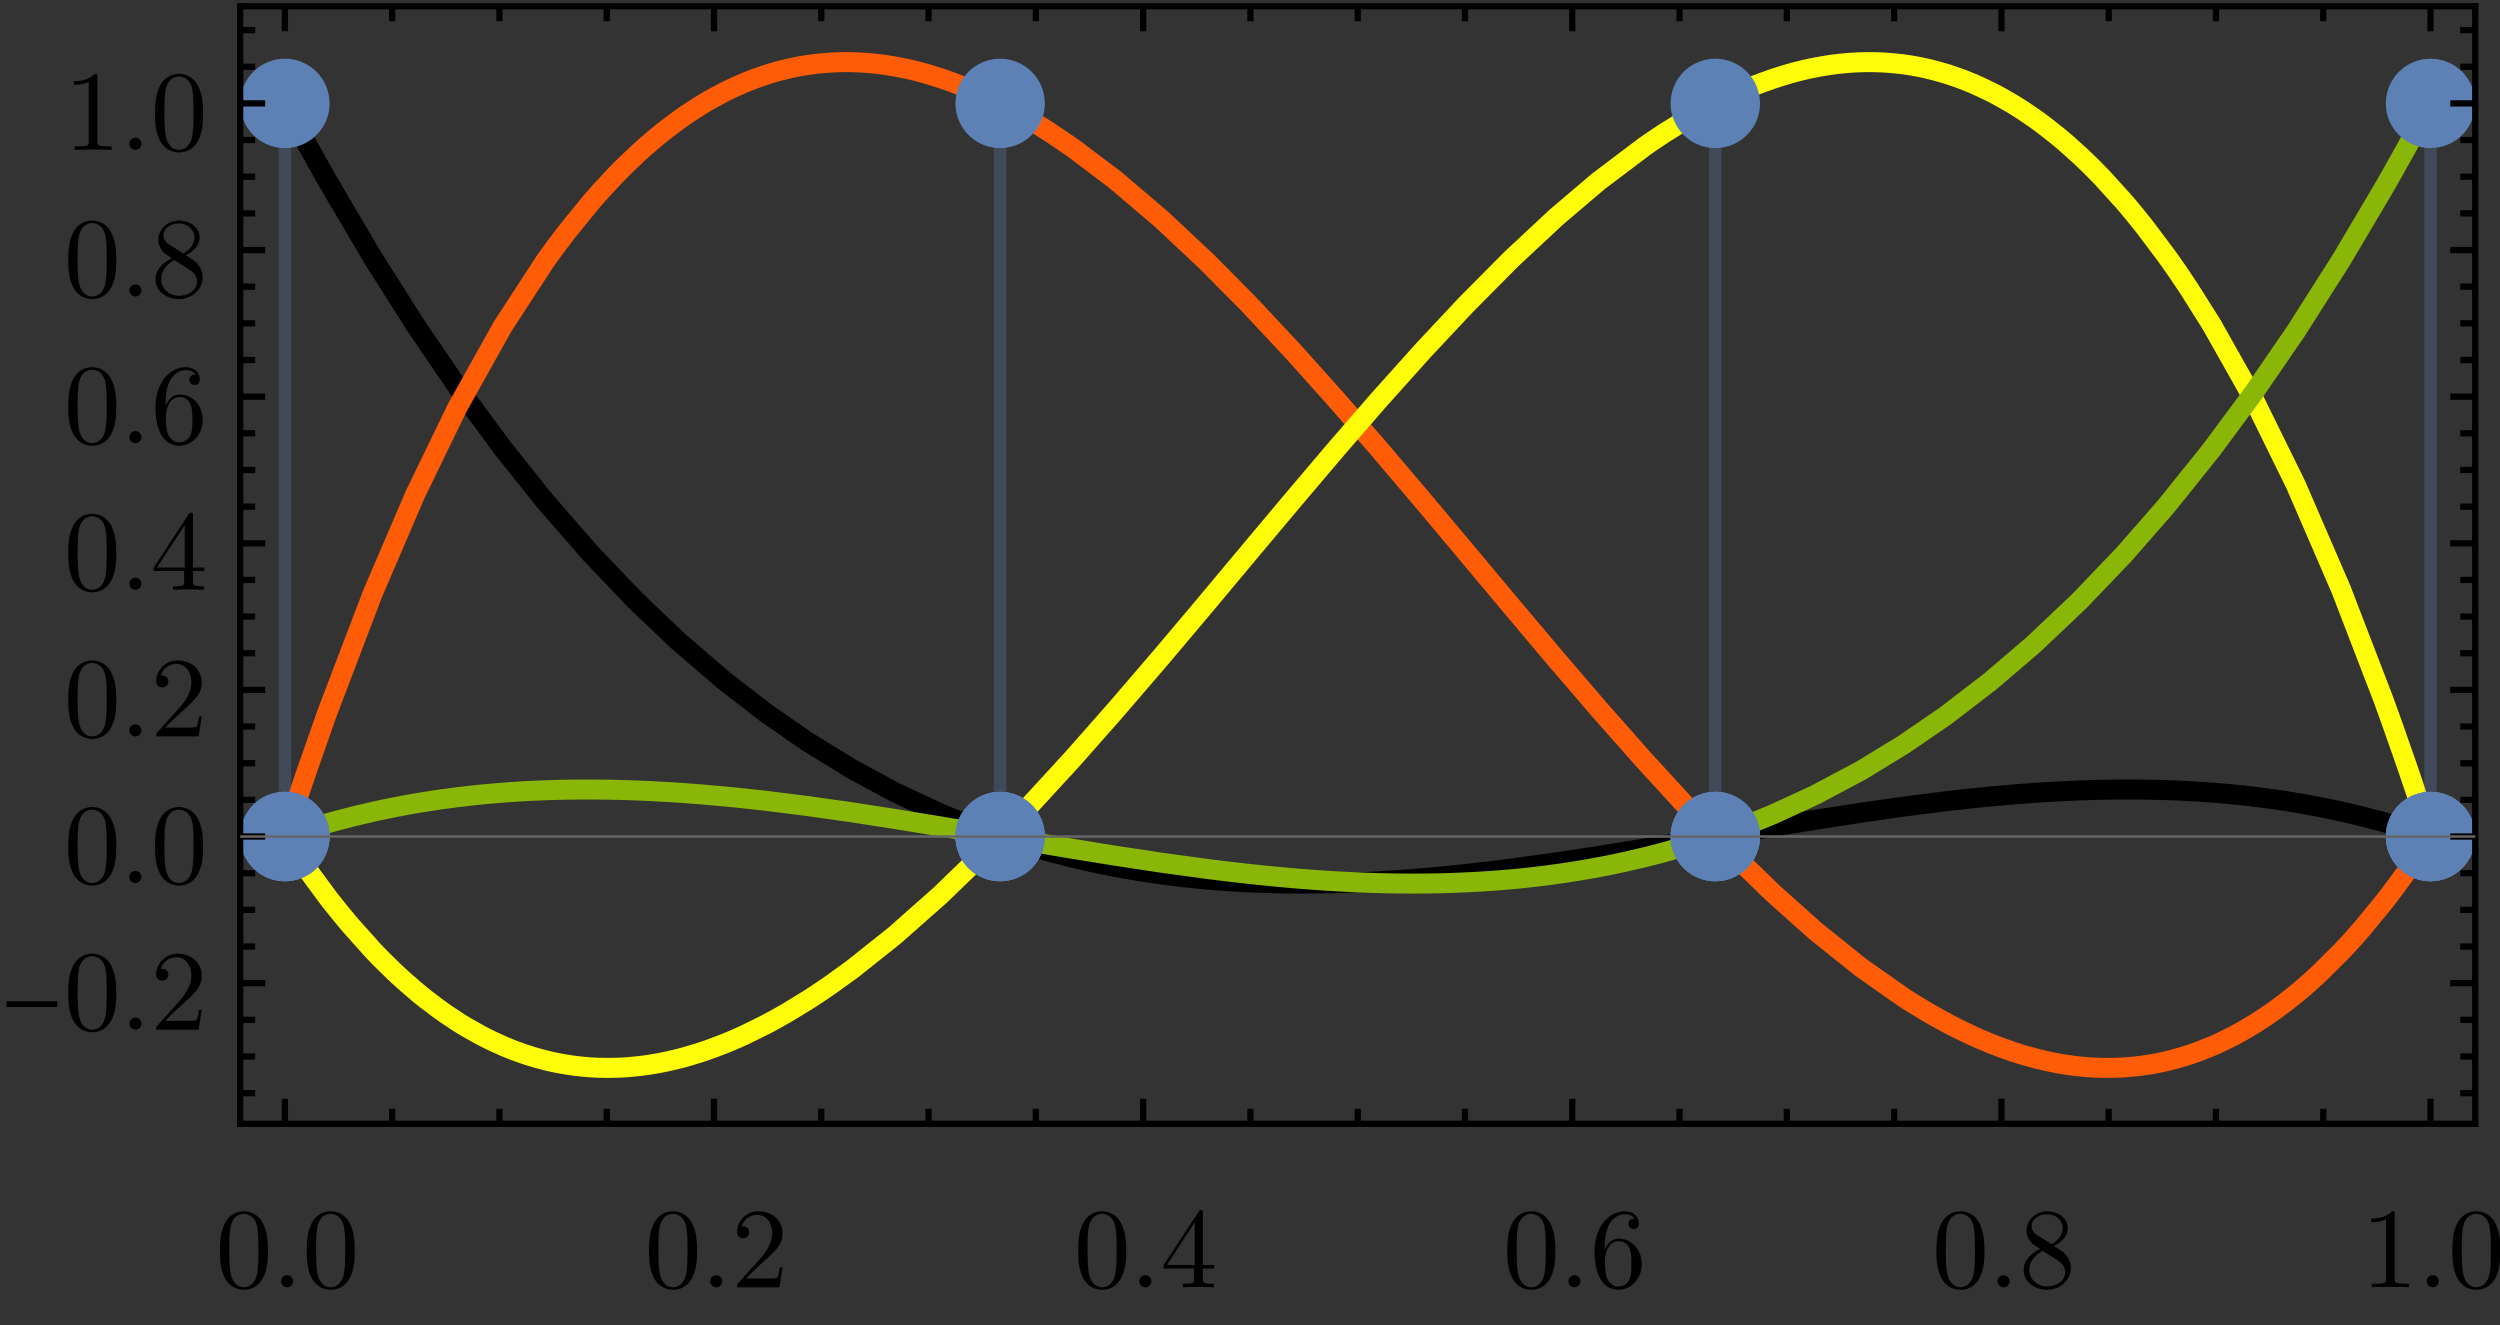 <?xml version="1.0" encoding="UTF-8"?>
<svg xmlns="http://www.w3.org/2000/svg" xmlns:xlink="http://www.w3.org/1999/xlink" width="200pt" height="106pt" viewBox="0 0 200 106" version="1.1">
<rect x="0" y="0" width="200" height="106" fill="#333333" stroke="none"/>
<defs>
<g>
<symbol overflow="visible" id="glyph0-0">
<path style="stroke:none;" d=""/>
</symbol>
<symbol overflow="visible" id="glyph0-1">
<path style="stroke:none;" d="M 4.203 -2.922 C 4.203 -3.656 4.156 -4.375 3.828 -5.062 C 3.406 -5.938 2.672 -6.078 2.281 -6.078 C 1.734 -6.078 1.062 -5.844 0.688 -4.984 C 0.406 -4.359 0.359 -3.656 0.359 -2.922 C 0.359 -2.234 0.391 -1.422 0.766 -0.719 C 1.156 0.016 1.828 0.203 2.266 0.203 C 2.766 0.203 3.453 0.016 3.859 -0.859 C 4.156 -1.484 4.203 -2.203 4.203 -2.922 Z M 3.438 -3.031 C 3.438 -2.344 3.438 -1.719 3.344 -1.141 C 3.203 -0.281 2.688 0 2.266 0 C 1.922 0 1.375 -0.234 1.219 -1.109 C 1.109 -1.656 1.109 -2.484 1.109 -3.031 C 1.109 -3.609 1.109 -4.219 1.188 -4.703 C 1.359 -5.797 2.047 -5.875 2.266 -5.875 C 2.578 -5.875 3.172 -5.719 3.344 -4.812 C 3.438 -4.297 3.438 -3.609 3.438 -3.031 Z M 3.438 -3.031 "/>
</symbol>
<symbol overflow="visible" id="glyph0-2">
<path style="stroke:none;" d="M 1.75 -0.484 C 1.75 -0.75 1.531 -0.969 1.266 -0.969 C 1 -0.969 0.781 -0.75 0.781 -0.484 C 0.781 -0.219 1 0 1.266 0 C 1.531 0 1.75 -0.219 1.75 -0.484 Z M 1.75 -0.484 "/>
</symbol>
<symbol overflow="visible" id="glyph0-3">
<path style="stroke:none;" d="M 4.094 -1.594 L 3.875 -1.594 C 3.828 -1.312 3.766 -0.906 3.672 -0.781 C 3.609 -0.703 3 -0.703 2.797 -0.703 L 1.156 -0.703 L 2.125 -1.641 C 3.547 -2.906 4.094 -3.391 4.094 -4.312 C 4.094 -5.344 3.281 -6.078 2.156 -6.078 C 1.125 -6.078 0.453 -5.234 0.453 -4.422 C 0.453 -3.922 0.906 -3.922 0.938 -3.922 C 1.094 -3.922 1.422 -4.031 1.422 -4.391 C 1.422 -4.641 1.25 -4.875 0.938 -4.875 C 0.859 -4.875 0.844 -4.875 0.812 -4.859 C 1.016 -5.453 1.516 -5.797 2.047 -5.797 C 2.875 -5.797 3.266 -5.062 3.266 -4.312 C 3.266 -3.578 2.812 -2.859 2.312 -2.297 L 0.562 -0.344 C 0.453 -0.234 0.453 -0.219 0.453 0 L 3.844 0 Z M 4.094 -1.594 "/>
</symbol>
<symbol overflow="visible" id="glyph0-4">
<path style="stroke:none;" d="M 4.297 -1.5 L 4.297 -1.781 L 3.391 -1.781 L 3.391 -5.938 C 3.391 -6.125 3.391 -6.172 3.234 -6.172 C 3.156 -6.172 3.125 -6.172 3.062 -6.062 L 0.25 -1.781 L 0.25 -1.5 L 2.688 -1.5 L 2.688 -0.719 C 2.688 -0.391 2.672 -0.281 1.984 -0.281 L 1.797 -0.281 L 1.797 0 C 2.172 -0.031 2.641 -0.031 3.031 -0.031 C 3.406 -0.031 3.891 -0.031 4.266 0 L 4.266 -0.281 L 4.078 -0.281 C 3.406 -0.281 3.391 -0.391 3.391 -0.719 L 3.391 -1.5 Z M 2.734 -1.781 L 0.516 -1.781 L 2.734 -5.188 Z M 2.734 -1.781 "/>
</symbol>
<symbol overflow="visible" id="glyph0-5">
<path style="stroke:none;" d="M 4.172 -1.859 C 4.172 -3.016 3.359 -3.891 2.344 -3.891 C 1.719 -3.891 1.391 -3.438 1.203 -3 L 1.203 -3.219 C 1.203 -5.516 2.344 -5.844 2.797 -5.844 C 3.016 -5.844 3.406 -5.797 3.609 -5.484 C 3.469 -5.484 3.109 -5.484 3.109 -5.078 C 3.109 -4.797 3.328 -4.656 3.516 -4.656 C 3.672 -4.656 3.938 -4.734 3.938 -5.094 C 3.938 -5.641 3.547 -6.078 2.781 -6.078 C 1.609 -6.078 0.391 -4.906 0.391 -2.891 C 0.391 -0.453 1.438 0.203 2.297 0.203 C 3.297 0.203 4.172 -0.656 4.172 -1.859 Z M 3.344 -1.875 C 3.344 -1.438 3.344 -0.969 3.188 -0.641 C 2.922 -0.094 2.5 -0.062 2.297 -0.062 C 1.719 -0.062 1.438 -0.609 1.391 -0.734 C 1.219 -1.172 1.219 -1.891 1.219 -2.062 C 1.219 -2.781 1.516 -3.688 2.344 -3.688 C 2.484 -3.688 2.906 -3.688 3.188 -3.125 C 3.344 -2.781 3.344 -2.312 3.344 -1.875 Z M 3.344 -1.875 "/>
</symbol>
<symbol overflow="visible" id="glyph0-6">
<path style="stroke:none;" d="M 4.172 -1.531 C 4.172 -1.859 4.062 -2.266 3.719 -2.656 C 3.547 -2.844 3.406 -2.938 2.812 -3.297 C 3.484 -3.641 3.922 -4.109 3.922 -4.719 C 3.922 -5.562 3.109 -6.078 2.281 -6.078 C 1.375 -6.078 0.625 -5.406 0.625 -4.547 C 0.625 -4.391 0.641 -3.984 1.031 -3.547 C 1.125 -3.438 1.469 -3.219 1.703 -3.062 C 1.172 -2.797 0.391 -2.281 0.391 -1.375 C 0.391 -0.406 1.312 0.203 2.266 0.203 C 3.297 0.203 4.172 -0.562 4.172 -1.531 Z M 3.516 -4.719 C 3.516 -4.203 3.172 -3.766 2.625 -3.438 L 1.484 -4.172 C 1.062 -4.438 1.031 -4.75 1.031 -4.906 C 1.031 -5.469 1.625 -5.844 2.266 -5.844 C 2.938 -5.844 3.516 -5.375 3.516 -4.719 Z M 3.719 -1.203 C 3.719 -0.531 3.031 -0.062 2.281 -0.062 C 1.5 -0.062 0.844 -0.625 0.844 -1.375 C 0.844 -1.906 1.125 -2.484 1.906 -2.922 L 3.031 -2.203 C 3.281 -2.031 3.719 -1.766 3.719 -1.203 Z M 3.719 -1.203 "/>
</symbol>
<symbol overflow="visible" id="glyph0-7">
<path style="stroke:none;" d="M 3.828 0 L 3.828 -0.281 L 3.531 -0.281 C 2.703 -0.281 2.688 -0.391 2.688 -0.719 L 2.688 -5.844 C 2.688 -6.062 2.688 -6.078 2.469 -6.078 C 1.906 -5.5 1.109 -5.5 0.812 -5.5 L 0.812 -5.203 C 1 -5.203 1.531 -5.203 2 -5.453 L 2 -0.719 C 2 -0.391 1.984 -0.281 1.156 -0.281 L 0.859 -0.281 L 0.859 0 C 1.188 -0.031 1.984 -0.031 2.344 -0.031 C 2.703 -0.031 3.5 -0.031 3.828 0 Z M 3.828 0 "/>
</symbol>
<symbol overflow="visible" id="glyph1-0">
<path style="stroke:none;" d="M 0.5 0 L 0.5 -6.344 L 3.469 -6.344 L 3.469 0 Z M 0.984 -0.5 L 2.969 -0.5 L 2.969 -5.844 L 0.984 -5.844 Z M 0.984 -0.5 "/>
</symbol>
<symbol overflow="visible" id="glyph1-1">
<path style="stroke:none;" d="M 4.578 -1.812 L 0.516 -1.812 L 0.516 -2.266 L 4.578 -2.266 Z M 4.578 -1.812 "/>
</symbol>
</g>
<clipPath id="clip1">
  <path d="M 19.199 0.48 L 198.238 0.48 L 198.238 79 L 19.199 79 Z M 19.199 0.48 "/>
</clipPath>
<clipPath id="clip2">
  <path d="M 19.199 0.48 L 198.238 0.48 L 198.238 90 L 19.199 90 Z M 19.199 0.48 "/>
</clipPath>
<clipPath id="clip3">
  <path d="M 19.199 0.48 L 198.238 0.48 L 198.238 79 L 19.199 79 Z M 19.199 0.48 "/>
</clipPath>
<clipPath id="clip4">
  <path d="M 19.199 4 L 27 4 L 27 12 L 19.199 12 Z M 19.199 4 "/>
</clipPath>
<clipPath id="clip5">
  <path d="M 190 63 L 198.238 63 L 198.238 71 L 190 71 Z M 190 63 "/>
</clipPath>
<clipPath id="clip6">
  <path d="M 19.199 63 L 27 63 L 27 71 L 19.199 71 Z M 19.199 63 "/>
</clipPath>
<clipPath id="clip7">
  <path d="M 190 63 L 198.238 63 L 198.238 71 L 190 71 Z M 190 63 "/>
</clipPath>
<clipPath id="clip8">
  <path d="M 19.199 63 L 27 63 L 27 71 L 19.199 71 Z M 19.199 63 "/>
</clipPath>
<clipPath id="clip9">
  <path d="M 190 63 L 198.238 63 L 198.238 71 L 190 71 Z M 190 63 "/>
</clipPath>
<clipPath id="clip10">
  <path d="M 19.199 63 L 27 63 L 27 71 L 19.199 71 Z M 19.199 63 "/>
</clipPath>
<clipPath id="clip11">
  <path d="M 190 4 L 198.238 4 L 198.238 12 L 190 12 Z M 190 4 "/>
</clipPath>
</defs>
<g id="surface1293">
<g clip-path="url(#clip1)" clip-rule="nonzero">
<path style="fill:none;stroke-width:1.6;stroke-linecap:square;stroke-linejoin:miter;stroke:rgb(0%,0%,0%);stroke-opacity:1;stroke-miterlimit:3.25;" d="M 22.793 8.273 L 22.895 8.469 L 23 8.668 L 23.211 9.062 L 23.633 9.844 L 24.477 11.387 L 26.16 14.402 L 29.812 20.602 L 33.223 25.988 L 36.566 30.898 L 40.195 35.828 L 43.578 40.066 L 47.25 44.281 L 50.852 48.051 L 54.211 51.25 L 57.852 54.387 L 61.254 57.02 L 64.586 59.332 L 68.203 61.555 L 71.578 63.375 L 75.238 65.086 L 78.832 66.508 L 78.934 66.547 L 79.039 66.586 L 79.25 66.66 L 79.668 66.805 L 80.504 67.09 L 82.18 67.625 L 82.238 67.641 L 82.293 67.656 L 82.633 67.762 L 83.09 67.891 L 83.996 68.148 L 85.812 68.617 L 85.867 68.629 L 85.918 68.641 L 86.023 68.668 L 86.238 68.719 L 86.66 68.816 L 87.508 69.004 L 87.562 69.016 L 87.613 69.027 L 87.719 69.051 L 87.934 69.094 L 88.355 69.184 L 89.203 69.348 L 89.32 69.371 L 89.434 69.391 L 89.664 69.434 L 90.121 69.516 L 91.043 69.672 L 91.098 69.684 L 91.156 69.691 L 91.27 69.711 L 91.961 69.816 L 92.879 69.949 L 92.934 69.957 L 92.992 69.965 L 93.105 69.98 L 93.328 70.008 L 93.781 70.066 L 94.684 70.172 L 94.738 70.18 L 94.797 70.188 L 94.906 70.199 L 95.586 70.27 L 96.488 70.355 L 96.59 70.363 L 96.695 70.375 L 96.906 70.391 L 97.328 70.426 L 97.379 70.43 L 97.434 70.434 L 97.75 70.457 L 98.168 70.488 L 98.223 70.492 L 98.273 70.492 L 98.59 70.516 L 99.012 70.539 L 99.062 70.543 L 99.117 70.547 L 99.223 70.551 L 99.43 70.562 L 99.852 70.586 L 99.91 70.586 L 99.965 70.59 L 100.078 70.594 L 100.309 70.605 L 100.363 70.605 L 100.422 70.609 L 100.535 70.613 L 100.766 70.625 L 100.82 70.625 L 100.879 70.629 L 101.219 70.641 L 101.336 70.641 L 101.676 70.652 L 101.734 70.652 L 101.789 70.656 L 101.906 70.66 L 102.133 70.664 L 102.191 70.664 L 102.246 70.668 L 102.359 70.668 L 102.59 70.672 L 102.645 70.672 L 102.703 70.676 L 102.93 70.676 L 103.043 70.68 L 103.273 70.68 L 103.328 70.684 L 103.875 70.684 L 103.926 70.688 L 104.461 70.688 L 104.512 70.684 L 105.098 70.684 L 105.203 70.68 L 105.418 70.68 L 105.469 70.676 L 105.684 70.676 L 105.738 70.672 L 105.844 70.672 L 106.055 70.668 L 106.164 70.668 L 106.27 70.664 L 106.48 70.66 L 106.535 70.66 L 106.59 70.656 L 106.695 70.656 L 106.906 70.648 L 106.961 70.648 L 107.012 70.645 L 107.117 70.645 L 107.324 70.637 L 107.742 70.625 L 107.797 70.621 L 107.848 70.621 L 107.953 70.617 L 108.16 70.609 L 108.578 70.59 L 108.629 70.59 L 108.684 70.586 L 108.785 70.582 L 108.996 70.574 L 109.414 70.551 L 110.246 70.508 L 110.305 70.504 L 110.359 70.5 L 110.473 70.496 L 110.699 70.48 L 111.152 70.453 L 112.059 70.391 L 112.117 70.387 L 112.172 70.383 L 112.512 70.359 L 112.965 70.324 L 113.871 70.25 L 113.926 70.246 L 113.977 70.238 L 114.082 70.23 L 114.293 70.211 L 114.715 70.176 L 115.562 70.094 L 117.254 69.922 L 117.309 69.914 L 117.367 69.906 L 117.48 69.895 L 117.711 69.871 L 118.168 69.816 L 119.086 69.711 L 120.918 69.484 L 124.516 68.988 L 127.871 68.48 L 131.512 67.891 L 134.906 67.32 L 138.238 66.75 L 141.852 66.137 L 145.223 65.582 L 148.879 65.016 L 152.289 64.527 L 155.637 64.105 L 155.695 64.098 L 155.75 64.09 L 155.863 64.078 L 156.09 64.051 L 156.543 64 L 157.453 63.898 L 157.508 63.895 L 157.566 63.887 L 158.359 63.805 L 159.266 63.715 L 159.32 63.711 L 159.371 63.707 L 159.477 63.695 L 159.691 63.676 L 160.113 63.641 L 160.961 63.566 L 161.012 63.562 L 161.066 63.559 L 161.172 63.551 L 161.383 63.531 L 161.809 63.5 L 162.652 63.438 L 162.77 63.43 L 162.883 63.422 L 163.113 63.406 L 163.57 63.375 L 163.629 63.375 L 163.688 63.371 L 163.801 63.363 L 164.031 63.348 L 164.488 63.324 L 164.605 63.316 L 164.719 63.312 L 164.949 63.301 L 165.406 63.277 L 165.465 63.273 L 165.52 63.273 L 165.637 63.266 L 165.867 63.258 L 166.324 63.238 L 166.379 63.234 L 166.438 63.234 L 166.551 63.23 L 166.773 63.223 L 166.832 63.219 L 166.887 63.219 L 167.227 63.207 L 167.281 63.207 L 167.34 63.203 L 167.449 63.199 L 167.676 63.195 L 167.73 63.191 L 167.789 63.191 L 167.902 63.188 L 168.125 63.184 L 168.238 63.184 L 168.352 63.18 L 168.406 63.18 L 168.465 63.176 L 168.633 63.176 L 168.688 63.172 L 168.914 63.172 L 169.027 63.168 L 169.254 63.168 L 169.309 63.164 L 169.758 63.164 L 169.816 63.16 L 170.664 63.16 L 170.715 63.164 L 171.188 63.164 L 171.242 63.168 L 171.504 63.168 L 171.609 63.172 L 171.82 63.172 L 171.871 63.176 L 172.031 63.176 L 172.082 63.18 L 172.133 63.18 L 172.238 63.184 L 172.449 63.188 L 172.555 63.188 L 172.66 63.191 L 172.871 63.195 L 173.289 63.211 L 173.348 63.211 L 173.402 63.215 L 173.52 63.219 L 173.746 63.227 L 173.801 63.227 L 173.859 63.23 L 173.973 63.234 L 174.203 63.246 L 174.258 63.246 L 174.316 63.25 L 174.43 63.254 L 174.656 63.266 L 175.113 63.289 L 175.168 63.293 L 175.227 63.297 L 175.34 63.301 L 175.566 63.316 L 176.023 63.344 L 176.934 63.406 L 177.043 63.414 L 177.148 63.422 L 177.359 63.441 L 177.785 63.477 L 178.637 63.555 L 178.691 63.559 L 178.742 63.566 L 178.848 63.574 L 179.062 63.598 L 179.488 63.641 L 180.34 63.738 L 180.441 63.754 L 180.547 63.766 L 180.754 63.793 L 181.172 63.844 L 182.008 63.961 L 182.059 63.965 L 182.109 63.973 L 182.215 63.988 L 182.422 64.02 L 182.84 64.082 L 183.676 64.219 L 183.73 64.227 L 183.789 64.238 L 183.902 64.258 L 184.129 64.293 L 184.578 64.375 L 185.484 64.543 L 185.543 64.555 L 185.598 64.566 L 185.711 64.59 L 185.938 64.633 L 186.391 64.727 L 187.293 64.918 L 187.348 64.93 L 187.398 64.941 L 187.504 64.969 L 187.715 65.016 L 188.141 65.113 L 188.984 65.316 L 190.672 65.758 L 190.73 65.777 L 190.906 65.824 L 191.145 65.891 L 191.613 66.027 L 192.559 66.312 L 192.617 66.328 L 192.676 66.348 L 192.793 66.383 L 193.027 66.457 L 193.5 66.609 L 193.734 66.688 L 193.973 66.766 L 194.441 66.922 "/>
</g>
<g clip-path="url(#clip2)" clip-rule="nonzero">
<path style="fill:none;stroke-width:1.6;stroke-linecap:square;stroke-linejoin:miter;stroke:rgb(99.606%,36.078%,2.745%);stroke-opacity:1;stroke-miterlimit:3.25;" d="M 22.793 66.922 L 22.895 66.602 L 23 66.277 L 23.211 65.637 L 23.633 64.363 L 24.477 61.871 L 26.16 57.066 L 29.812 47.484 L 33.223 39.539 L 36.566 32.648 L 40.195 26.145 L 43.578 20.945 L 43.695 20.781 L 43.809 20.621 L 44.039 20.301 L 44.496 19.676 L 45.414 18.465 L 47.25 16.215 L 47.359 16.082 L 47.699 15.695 L 48.148 15.191 L 49.051 14.223 L 49.16 14.105 L 49.273 13.988 L 49.5 13.758 L 49.949 13.305 L 50.852 12.441 L 50.902 12.391 L 50.953 12.344 L 51.059 12.246 L 51.27 12.055 L 51.691 11.68 L 52.531 10.965 L 52.633 10.879 L 52.949 10.621 L 53.371 10.293 L 54.211 9.664 L 54.266 9.621 L 54.324 9.582 L 54.438 9.5 L 54.664 9.34 L 55.121 9.027 L 56.031 8.441 L 56.086 8.406 L 56.145 8.371 L 56.258 8.301 L 56.484 8.168 L 56.941 7.902 L 57.852 7.414 L 57.906 7.387 L 57.957 7.359 L 58.066 7.305 L 58.277 7.203 L 58.703 7 L 59.551 6.625 L 59.605 6.602 L 59.66 6.582 L 59.977 6.453 L 60.402 6.289 L 61.254 5.996 L 61.305 5.977 L 61.355 5.961 L 61.461 5.93 L 61.668 5.863 L 62.086 5.742 L 62.137 5.727 L 62.191 5.715 L 62.293 5.684 L 62.504 5.629 L 62.922 5.527 L 63.023 5.504 L 63.129 5.48 L 63.336 5.434 L 63.754 5.348 L 63.805 5.336 L 63.859 5.328 L 63.961 5.309 L 64.172 5.27 L 64.586 5.203 L 64.645 5.195 L 64.699 5.188 L 65.039 5.141 L 65.094 5.133 L 65.152 5.125 L 65.266 5.113 L 65.492 5.086 L 65.547 5.082 L 65.605 5.074 L 65.719 5.062 L 65.773 5.059 L 65.832 5.055 L 65.945 5.043 L 66.055 5.035 L 66.395 5.012 L 66.453 5.008 L 66.508 5.004 L 66.621 4.996 L 66.68 4.996 L 66.734 4.992 L 66.848 4.988 L 66.906 4.984 L 66.961 4.984 L 67.016 4.98 L 67.074 4.98 L 67.129 4.977 L 67.242 4.977 L 67.301 4.973 L 67.527 4.973 L 67.582 4.969 L 67.809 4.969 L 67.863 4.973 L 68.09 4.973 L 68.148 4.977 L 68.258 4.977 L 68.309 4.98 L 68.363 4.98 L 68.414 4.984 L 68.52 4.984 L 68.625 4.992 L 68.68 4.992 L 68.73 4.996 L 68.836 5 L 68.891 5.004 L 68.941 5.008 L 69.047 5.012 L 69.102 5.016 L 69.152 5.02 L 69.469 5.043 L 69.523 5.047 L 69.574 5.055 L 69.68 5.062 L 69.891 5.082 L 69.945 5.09 L 69.996 5.094 L 70.312 5.129 L 70.367 5.137 L 70.418 5.145 L 70.523 5.156 L 70.734 5.184 L 70.789 5.191 L 70.84 5.199 L 70.945 5.215 L 71.578 5.32 L 71.637 5.328 L 71.695 5.34 L 71.809 5.359 L 72.035 5.406 L 72.496 5.5 L 72.551 5.512 L 72.609 5.523 L 72.723 5.551 L 72.953 5.602 L 73.41 5.715 L 73.465 5.73 L 73.523 5.746 L 73.637 5.773 L 73.867 5.836 L 74.324 5.965 L 75.238 6.254 L 75.293 6.27 L 75.352 6.289 L 75.461 6.328 L 75.688 6.406 L 76.137 6.566 L 77.035 6.91 L 77.09 6.934 L 77.148 6.957 L 77.258 7.004 L 77.484 7.094 L 77.934 7.285 L 78.832 7.695 L 78.934 7.742 L 79.25 7.895 L 79.668 8.102 L 80.504 8.531 L 82.18 9.469 L 82.238 9.5 L 82.293 9.535 L 82.406 9.602 L 82.633 9.738 L 83.09 10.016 L 83.996 10.59 L 85.812 11.82 L 89.203 14.379 L 92.879 17.504 L 96.488 20.883 L 99.852 24.273 L 103.5 28.172 L 106.906 31.977 L 110.246 35.824 L 113.871 40.094 L 117.254 44.125 L 120.918 48.504 L 124.516 52.77 L 127.871 56.68 L 131.512 60.801 L 134.906 64.5 L 138.238 67.953 L 141.852 71.457 L 145.223 74.469 L 148.879 77.402 L 152.289 79.797 L 152.344 79.832 L 152.395 79.867 L 152.5 79.934 L 152.707 80.066 L 153.129 80.328 L 153.965 80.836 L 154.066 80.898 L 154.172 80.961 L 154.383 81.082 L 154.801 81.32 L 155.637 81.781 L 155.695 81.812 L 155.75 81.844 L 155.863 81.902 L 156.09 82.023 L 156.543 82.254 L 157.453 82.695 L 157.508 82.723 L 157.566 82.75 L 157.68 82.801 L 157.906 82.906 L 158.359 83.109 L 159.266 83.488 L 159.32 83.512 L 159.371 83.531 L 159.477 83.574 L 159.691 83.656 L 160.113 83.816 L 160.961 84.113 L 161.012 84.133 L 161.066 84.148 L 161.172 84.184 L 161.383 84.25 L 161.809 84.383 L 162.652 84.621 L 162.77 84.652 L 162.883 84.684 L 163.113 84.742 L 163.57 84.848 L 163.629 84.863 L 163.688 84.875 L 163.801 84.898 L 164.031 84.949 L 164.488 85.039 L 164.605 85.062 L 164.719 85.082 L 164.949 85.121 L 165.004 85.129 L 165.062 85.141 L 165.176 85.156 L 165.406 85.191 L 165.465 85.203 L 165.52 85.211 L 165.637 85.227 L 165.867 85.258 L 165.922 85.262 L 165.98 85.27 L 166.094 85.285 L 166.324 85.309 L 166.379 85.316 L 166.438 85.32 L 166.551 85.332 L 166.605 85.336 L 166.664 85.344 L 166.773 85.352 L 166.832 85.355 L 166.887 85.363 L 167.227 85.387 L 167.281 85.391 L 167.34 85.395 L 167.449 85.398 L 167.508 85.402 L 167.562 85.406 L 167.676 85.41 L 167.73 85.414 L 167.789 85.414 L 167.844 85.418 L 167.902 85.418 L 167.957 85.422 L 168.016 85.422 L 168.07 85.426 L 168.184 85.426 L 168.238 85.43 L 168.52 85.43 L 168.578 85.434 L 168.633 85.434 L 168.688 85.43 L 168.973 85.43 L 169.027 85.426 L 169.141 85.426 L 169.195 85.422 L 169.309 85.422 L 169.363 85.418 L 169.477 85.414 L 169.535 85.41 L 169.59 85.41 L 169.703 85.402 L 169.758 85.398 L 169.816 85.398 L 169.93 85.391 L 169.98 85.387 L 170.035 85.383 L 170.137 85.375 L 170.191 85.371 L 170.242 85.367 L 170.348 85.359 L 170.402 85.355 L 170.453 85.352 L 170.559 85.34 L 170.77 85.32 L 170.82 85.316 L 170.875 85.309 L 170.98 85.297 L 171.188 85.273 L 171.609 85.215 L 171.66 85.207 L 171.715 85.199 L 171.82 85.184 L 172.031 85.148 L 172.449 85.074 L 172.504 85.062 L 172.555 85.055 L 172.66 85.035 L 172.871 84.992 L 173.289 84.898 L 173.348 84.883 L 173.402 84.871 L 173.52 84.844 L 173.746 84.785 L 174.203 84.664 L 174.258 84.648 L 174.316 84.633 L 174.43 84.598 L 174.656 84.531 L 175.113 84.387 L 175.168 84.367 L 175.227 84.352 L 175.566 84.234 L 176.023 84.066 L 176.934 83.699 L 176.988 83.676 L 177.043 83.656 L 177.359 83.516 L 177.785 83.316 L 178.637 82.895 L 178.691 82.867 L 178.742 82.836 L 178.848 82.781 L 179.062 82.664 L 179.488 82.43 L 180.34 81.922 L 180.391 81.891 L 180.441 81.855 L 180.547 81.789 L 180.754 81.656 L 181.172 81.383 L 182.008 80.805 L 182.059 80.766 L 182.109 80.73 L 182.215 80.652 L 182.422 80.5 L 182.84 80.184 L 183.676 79.52 L 183.73 79.473 L 183.789 79.43 L 183.902 79.332 L 184.129 79.145 L 184.578 78.754 L 185.484 77.934 L 187.293 76.141 L 187.348 76.086 L 187.398 76.031 L 187.715 75.691 L 188.141 75.23 L 188.984 74.273 L 190.672 72.219 L 190.789 72.07 L 190.906 71.918 L 191.145 71.613 L 191.613 70.988 L 192.559 69.695 L 192.676 69.531 L 193.027 69.027 L 193.5 68.34 L 193.617 68.168 L 193.734 67.992 L 193.973 67.641 L 194.09 67.461 L 194.207 67.285 L 194.383 67.016 L 194.441 66.922 "/>
<path style="fill:none;stroke-width:1.6;stroke-linecap:square;stroke-linejoin:miter;stroke:rgb(99.606%,98.822%,3.529%);stroke-opacity:1;stroke-miterlimit:3.25;" d="M 22.793 66.922 L 22.895 67.086 L 23.211 67.566 L 23.633 68.191 L 24.477 69.414 L 26.16 71.703 L 26.219 71.777 L 26.273 71.852 L 26.387 72 L 26.617 72.289 L 27.074 72.863 L 27.988 73.969 L 29.812 76.008 L 29.867 76.062 L 29.918 76.121 L 30.027 76.23 L 30.238 76.453 L 30.664 76.887 L 31.52 77.719 L 31.57 77.77 L 31.625 77.816 L 31.73 77.918 L 31.945 78.117 L 32.371 78.504 L 33.223 79.242 L 33.277 79.285 L 33.328 79.332 L 33.434 79.418 L 33.641 79.59 L 34.059 79.926 L 34.895 80.562 L 34.949 80.602 L 35 80.641 L 35.105 80.715 L 35.312 80.867 L 35.73 81.16 L 36.566 81.715 L 36.625 81.75 L 36.68 81.785 L 36.793 81.859 L 37.02 82 L 37.473 82.27 L 38.383 82.777 L 38.438 82.809 L 38.496 82.84 L 38.836 83.016 L 39.289 83.242 L 40.195 83.656 L 40.246 83.68 L 40.301 83.703 L 41.039 84.004 L 41.148 84.043 L 41.465 84.16 L 41.887 84.309 L 41.941 84.328 L 41.992 84.344 L 42.309 84.449 L 42.734 84.578 L 42.785 84.594 L 42.84 84.609 L 42.945 84.641 L 43.156 84.699 L 43.578 84.809 L 43.695 84.84 L 43.809 84.867 L 44.039 84.918 L 44.094 84.934 L 44.152 84.945 L 44.266 84.969 L 44.496 85.02 L 44.555 85.031 L 44.613 85.039 L 44.727 85.062 L 44.957 85.105 L 45.414 85.184 L 45.473 85.191 L 45.527 85.199 L 45.645 85.219 L 45.871 85.25 L 45.988 85.266 L 46.102 85.277 L 46.332 85.305 L 46.387 85.312 L 46.445 85.316 L 46.559 85.328 L 46.617 85.336 L 46.676 85.34 L 46.789 85.352 L 46.848 85.355 L 46.902 85.359 L 47.02 85.371 L 47.25 85.387 L 47.359 85.395 L 47.473 85.398 L 47.531 85.402 L 47.586 85.406 L 47.699 85.41 L 47.754 85.414 L 47.812 85.418 L 47.867 85.418 L 47.922 85.422 L 48.035 85.422 L 48.094 85.426 L 48.203 85.426 L 48.262 85.43 L 48.543 85.43 L 48.598 85.434 L 48.656 85.434 L 48.711 85.43 L 48.992 85.43 L 49.051 85.426 L 49.16 85.426 L 49.219 85.422 L 49.273 85.422 L 49.332 85.418 L 49.387 85.418 L 49.5 85.414 L 49.555 85.41 L 49.613 85.41 L 49.723 85.402 L 49.781 85.398 L 49.836 85.398 L 49.949 85.391 L 50.004 85.387 L 50.062 85.383 L 50.176 85.375 L 50.285 85.367 L 50.398 85.359 L 50.457 85.352 L 50.512 85.348 L 50.625 85.336 L 50.852 85.316 L 50.902 85.309 L 50.953 85.305 L 51.27 85.27 L 51.32 85.262 L 51.375 85.254 L 51.48 85.242 L 51.691 85.215 L 51.793 85.199 L 51.898 85.184 L 52.531 85.078 L 52.582 85.07 L 52.633 85.059 L 52.949 85 L 53.371 84.914 L 54.211 84.719 L 54.266 84.703 L 54.324 84.691 L 54.438 84.66 L 54.664 84.602 L 55.121 84.473 L 56.031 84.195 L 56.086 84.176 L 56.145 84.156 L 56.258 84.117 L 56.484 84.043 L 56.941 83.879 L 57.852 83.535 L 57.906 83.512 L 57.957 83.492 L 58.066 83.449 L 58.277 83.363 L 58.703 83.184 L 59.551 82.805 L 61.254 81.965 L 61.355 81.91 L 61.461 81.855 L 61.668 81.742 L 62.086 81.516 L 62.922 81.043 L 64.586 80.027 L 64.645 79.992 L 64.699 79.953 L 64.812 79.883 L 65.492 79.438 L 66.395 78.824 L 68.203 77.52 L 71.578 74.832 L 75.238 71.594 L 78.832 68.117 L 82.18 64.656 L 85.812 60.703 L 89.203 56.859 L 92.879 52.582 L 96.488 48.301 L 99.852 44.277 L 103.5 39.93 L 106.906 35.914 L 110.246 32.062 L 113.871 28.02 L 117.254 24.41 L 120.918 20.715 L 124.516 17.359 L 127.871 14.508 L 131.512 11.758 L 131.562 11.719 L 131.617 11.684 L 131.934 11.461 L 132.359 11.172 L 133.207 10.609 L 134.906 9.555 L 134.961 9.523 L 135.012 9.492 L 135.117 9.434 L 135.324 9.312 L 135.738 9.074 L 136.574 8.613 L 136.676 8.559 L 136.781 8.504 L 136.988 8.395 L 137.406 8.18 L 138.238 7.773 L 138.293 7.746 L 138.352 7.719 L 138.465 7.664 L 138.688 7.562 L 139.141 7.359 L 140.043 6.973 L 140.102 6.949 L 140.156 6.926 L 140.27 6.883 L 140.496 6.793 L 140.949 6.621 L 141.852 6.301 L 141.902 6.281 L 141.957 6.266 L 142.062 6.23 L 142.695 6.031 L 142.746 6.016 L 142.801 6 L 143.117 5.906 L 143.535 5.789 L 143.59 5.777 L 143.641 5.762 L 143.957 5.68 L 144.379 5.578 L 144.434 5.566 L 144.484 5.555 L 144.801 5.484 L 145.223 5.398 L 145.281 5.387 L 145.336 5.379 L 145.453 5.355 L 145.68 5.316 L 145.738 5.305 L 145.793 5.293 L 145.906 5.277 L 146.137 5.238 L 146.195 5.23 L 146.25 5.223 L 146.363 5.203 L 146.594 5.172 L 146.652 5.164 L 146.707 5.156 L 146.82 5.141 L 147.051 5.113 L 147.105 5.109 L 147.164 5.102 L 147.277 5.09 L 147.508 5.066 L 147.562 5.062 L 147.621 5.055 L 147.734 5.047 L 147.965 5.027 L 148.02 5.023 L 148.078 5.02 L 148.191 5.012 L 148.25 5.008 L 148.309 5.008 L 148.422 5 L 148.477 4.996 L 148.535 4.992 L 148.594 4.992 L 148.648 4.988 L 148.707 4.988 L 148.762 4.984 L 148.879 4.98 L 148.93 4.98 L 148.984 4.977 L 149.09 4.977 L 149.145 4.973 L 149.359 4.973 L 149.41 4.969 L 149.676 4.969 L 149.73 4.973 L 149.945 4.973 L 149.996 4.977 L 150.105 4.977 L 150.156 4.98 L 150.211 4.98 L 150.266 4.984 L 150.316 4.984 L 150.371 4.988 L 150.426 4.988 L 150.477 4.992 L 150.586 4.996 L 150.637 5 L 150.691 5 L 150.797 5.008 L 150.852 5.012 L 150.902 5.016 L 151.012 5.023 L 151.062 5.027 L 151.117 5.031 L 151.223 5.039 L 151.438 5.055 L 151.492 5.062 L 151.543 5.066 L 151.652 5.078 L 151.863 5.102 L 151.918 5.105 L 151.973 5.113 L 152.078 5.125 L 152.289 5.152 L 152.344 5.16 L 152.395 5.168 L 152.5 5.18 L 152.707 5.211 L 153.129 5.281 L 153.18 5.293 L 153.23 5.301 L 153.547 5.359 L 153.965 5.445 L 154.066 5.469 L 154.172 5.492 L 154.383 5.543 L 154.801 5.648 L 155.637 5.887 L 155.695 5.902 L 155.75 5.922 L 155.863 5.957 L 156.09 6.031 L 156.543 6.188 L 156.602 6.207 L 156.656 6.227 L 156.77 6.27 L 156.996 6.352 L 157.453 6.531 L 157.508 6.555 L 157.566 6.578 L 157.906 6.719 L 158.359 6.922 L 159.266 7.355 L 159.32 7.383 L 159.371 7.41 L 159.477 7.465 L 159.691 7.574 L 160.113 7.805 L 160.961 8.293 L 161.012 8.324 L 161.066 8.355 L 161.383 8.555 L 161.809 8.824 L 162.652 9.398 L 162.711 9.438 L 162.77 9.48 L 162.883 9.559 L 163.113 9.727 L 163.57 10.066 L 164.488 10.789 L 164.605 10.883 L 164.719 10.977 L 164.949 11.168 L 165.406 11.562 L 166.324 12.387 L 166.379 12.438 L 166.438 12.492 L 166.551 12.598 L 166.773 12.809 L 167.227 13.246 L 168.125 14.16 L 169.93 16.148 L 169.98 16.207 L 170.035 16.27 L 170.137 16.391 L 170.348 16.641 L 170.77 17.148 L 171.609 18.195 L 173.289 20.434 L 173.348 20.512 L 173.402 20.594 L 173.52 20.754 L 173.746 21.074 L 174.203 21.73 L 175.113 23.086 L 176.934 25.973 L 180.34 32.02 L 183.676 38.809 L 187.293 47.172 L 190.672 55.957 L 190.73 56.117 L 190.789 56.281 L 190.906 56.605 L 191.145 57.262 L 191.613 58.582 L 192.559 61.285 L 192.793 61.973 L 193.027 62.664 L 193.5 64.062 L 193.559 64.242 L 193.617 64.418 L 193.734 64.773 L 193.973 65.484 L 194.441 66.922 "/>
</g>
<g clip-path="url(#clip3)" clip-rule="nonzero">
<path style="fill:none;stroke-width:1.6;stroke-linecap:square;stroke-linejoin:miter;stroke:rgb(54.117%,71.371%,2.745%);stroke-opacity:1;stroke-miterlimit:3.25;" d="M 22.793 66.922 L 22.844 66.906 L 22.895 66.887 L 23.633 66.641 L 24.477 66.371 L 26.16 65.871 L 26.219 65.855 L 26.273 65.84 L 26.387 65.809 L 26.617 65.746 L 27.074 65.621 L 27.988 65.383 L 28.043 65.367 L 28.102 65.355 L 28.215 65.324 L 28.441 65.27 L 28.898 65.16 L 29.812 64.949 L 29.867 64.938 L 29.918 64.926 L 30.027 64.902 L 30.238 64.855 L 30.664 64.762 L 31.52 64.59 L 31.57 64.578 L 31.625 64.566 L 31.73 64.547 L 31.945 64.508 L 32.371 64.426 L 33.223 64.273 L 33.277 64.266 L 33.328 64.258 L 33.434 64.238 L 33.641 64.203 L 34.059 64.137 L 34.895 64.008 L 34.949 64 L 35 63.992 L 35.105 63.977 L 35.312 63.945 L 36.566 63.781 L 36.625 63.773 L 36.68 63.766 L 36.793 63.754 L 37.473 63.672 L 37.531 63.668 L 37.586 63.66 L 37.699 63.648 L 37.926 63.621 L 38.383 63.574 L 38.438 63.57 L 38.496 63.566 L 38.836 63.531 L 40.195 63.414 L 40.246 63.41 L 40.301 63.406 L 40.617 63.383 L 41.039 63.355 L 41.148 63.348 L 41.254 63.34 L 41.465 63.328 L 41.887 63.301 L 41.941 63.297 L 41.992 63.297 L 42.098 63.289 L 42.309 63.277 L 42.734 63.258 L 42.785 63.254 L 42.84 63.254 L 42.945 63.25 L 43.156 63.238 L 43.578 63.223 L 43.637 63.219 L 43.695 63.219 L 43.809 63.215 L 44.039 63.207 L 44.094 63.207 L 44.152 63.203 L 44.266 63.199 L 44.496 63.195 L 44.555 63.191 L 44.613 63.191 L 44.727 63.188 L 44.785 63.188 L 44.84 63.184 L 44.957 63.184 L 45.012 63.18 L 45.184 63.18 L 45.414 63.172 L 45.645 63.172 L 45.699 63.168 L 45.988 63.168 L 46.043 63.164 L 46.504 63.164 L 46.559 63.16 L 47.418 63.16 L 47.473 63.164 L 47.922 63.164 L 47.98 63.168 L 48.262 63.168 L 48.375 63.172 L 48.484 63.172 L 48.598 63.176 L 48.711 63.176 L 48.824 63.18 L 49.051 63.184 L 49.16 63.184 L 49.273 63.188 L 49.5 63.191 L 49.555 63.195 L 49.613 63.195 L 49.723 63.199 L 49.949 63.207 L 50.062 63.207 L 50.176 63.211 L 50.398 63.219 L 50.852 63.234 L 50.902 63.238 L 50.953 63.238 L 51.059 63.242 L 51.27 63.254 L 51.691 63.27 L 51.742 63.273 L 51.793 63.273 L 51.898 63.281 L 52.109 63.289 L 52.531 63.312 L 52.582 63.316 L 52.633 63.316 L 52.738 63.324 L 53.371 63.359 L 54.211 63.41 L 54.266 63.414 L 54.324 63.418 L 54.664 63.441 L 55.121 63.477 L 56.031 63.547 L 56.086 63.551 L 56.145 63.555 L 56.258 63.566 L 56.484 63.586 L 56.941 63.625 L 57.852 63.707 L 57.906 63.711 L 57.957 63.715 L 58.066 63.727 L 58.277 63.746 L 58.703 63.789 L 59.551 63.875 L 61.254 64.062 L 64.586 64.48 L 68.203 64.992 L 71.578 65.516 L 75.238 66.113 L 78.832 66.723 L 82.18 67.293 L 85.812 67.906 L 89.203 68.453 L 92.879 69.012 L 96.488 69.504 L 96.59 69.52 L 96.695 69.531 L 96.906 69.559 L 97.328 69.609 L 98.168 69.715 L 99.852 69.906 L 99.91 69.91 L 99.965 69.918 L 100.078 69.93 L 100.309 69.953 L 100.766 70.004 L 101.676 70.094 L 101.734 70.102 L 101.789 70.105 L 101.906 70.117 L 102.133 70.137 L 102.59 70.18 L 103.5 70.262 L 103.555 70.266 L 103.605 70.27 L 103.715 70.277 L 103.926 70.297 L 104.352 70.328 L 105.203 70.395 L 105.312 70.402 L 105.418 70.41 L 105.629 70.422 L 106.055 70.453 L 106.906 70.504 L 106.961 70.508 L 107.012 70.508 L 107.117 70.516 L 107.324 70.527 L 107.742 70.547 L 107.797 70.551 L 107.848 70.555 L 107.953 70.559 L 108.16 70.57 L 108.578 70.586 L 108.629 70.59 L 108.684 70.594 L 108.785 70.598 L 108.996 70.605 L 109.414 70.621 L 109.465 70.621 L 109.516 70.625 L 109.621 70.629 L 109.832 70.633 L 110.246 70.648 L 110.359 70.648 L 110.699 70.66 L 110.812 70.66 L 110.926 70.664 L 111.152 70.668 L 111.211 70.668 L 111.266 70.672 L 111.492 70.672 L 111.605 70.676 L 111.719 70.676 L 111.832 70.68 L 112.117 70.68 L 112.172 70.684 L 112.738 70.684 L 112.797 70.688 L 113.305 70.688 L 113.363 70.684 L 113.926 70.684 L 113.977 70.68 L 114.293 70.68 L 114.348 70.676 L 114.504 70.676 L 114.715 70.672 L 114.77 70.672 L 114.82 70.668 L 114.93 70.668 L 115.141 70.664 L 115.191 70.66 L 115.246 70.66 L 115.352 70.656 L 115.562 70.652 L 115.613 70.652 L 115.668 70.648 L 115.773 70.645 L 115.984 70.641 L 116.039 70.637 L 116.09 70.637 L 116.406 70.625 L 116.461 70.625 L 116.512 70.621 L 116.828 70.609 L 117.254 70.59 L 117.309 70.586 L 117.367 70.586 L 117.48 70.578 L 117.711 70.566 L 118.168 70.543 L 118.285 70.535 L 118.398 70.531 L 118.625 70.516 L 119.086 70.484 L 119.141 70.48 L 119.199 70.477 L 119.312 70.469 L 119.543 70.453 L 120 70.418 L 120.918 70.34 L 120.973 70.336 L 121.031 70.328 L 121.141 70.32 L 121.367 70.297 L 121.816 70.254 L 122.715 70.156 L 122.773 70.148 L 122.828 70.141 L 122.941 70.129 L 123.164 70.102 L 123.617 70.047 L 124.516 69.926 L 124.566 69.918 L 124.621 69.91 L 124.727 69.898 L 124.934 69.867 L 125.355 69.805 L 126.191 69.672 L 126.246 69.664 L 126.297 69.656 L 126.402 69.637 L 126.613 69.602 L 127.031 69.531 L 127.871 69.379 L 127.93 69.367 L 127.984 69.355 L 128.098 69.336 L 128.324 69.293 L 128.781 69.203 L 129.691 69.012 L 131.512 68.594 L 131.562 68.582 L 131.617 68.566 L 131.723 68.543 L 131.934 68.488 L 132.359 68.379 L 133.207 68.156 L 134.906 67.668 L 134.961 67.652 L 135.012 67.637 L 135.117 67.605 L 135.324 67.543 L 135.738 67.41 L 136.574 67.145 L 138.238 66.57 L 138.293 66.547 L 138.352 66.527 L 138.465 66.488 L 138.688 66.402 L 139.141 66.234 L 140.043 65.887 L 141.852 65.145 L 145.223 63.59 L 148.879 61.645 L 152.289 59.562 L 155.637 57.27 L 159.266 54.48 L 162.652 51.586 L 166.324 48.109 L 169.93 44.344 L 173.289 40.5 L 176.934 35.961 L 180.34 31.359 L 183.676 26.496 L 187.293 20.809 L 190.672 15.105 L 190.73 15.004 L 190.789 14.898 L 190.906 14.695 L 191.145 14.281 L 191.613 13.445 L 192.559 11.754 L 192.617 11.645 L 192.676 11.539 L 193.027 10.895 L 193.5 10.027 L 193.617 9.809 L 193.734 9.594 L 193.973 9.152 L 194.266 8.605 L 194.324 8.492 L 194.441 8.273 "/>
</g>
<path style="fill:none;stroke-width:1;stroke-linecap:square;stroke-linejoin:miter;stroke:rgb(36.841%,50.677%,70.979%);stroke-opacity:0.3;stroke-miterlimit:3.25;" d="M 22.793 66.922 L 22.793 8.273 "/>
<path style="fill:none;stroke-width:1;stroke-linecap:square;stroke-linejoin:miter;stroke:rgb(36.841%,50.677%,70.979%);stroke-opacity:0.3;stroke-miterlimit:3.25;" d="M 80.008 66.922 L 80.008 8.273 "/>
<path style="fill:none;stroke-width:1;stroke-linecap:square;stroke-linejoin:miter;stroke:rgb(36.841%,50.677%,70.979%);stroke-opacity:0.3;stroke-miterlimit:3.25;" d="M 137.227 66.922 L 137.227 8.273 "/>
<path style="fill:none;stroke-width:1;stroke-linecap:square;stroke-linejoin:miter;stroke:rgb(36.841%,50.677%,70.979%);stroke-opacity:0.3;stroke-miterlimit:3.25;" d="M 194.441 66.922 L 194.441 8.273 "/>
<g clip-path="url(#clip4)" clip-rule="nonzero">
<path style=" stroke:none;fill-rule:evenodd;fill:rgb(36.841%,50.677%,70.979%);fill-opacity:1;" d="M 26.367 8.273 C 26.367 7.324 25.992 6.414 25.32 5.742 C 24.648 5.074 23.738 4.695 22.793 4.695 C 21.844 4.695 20.934 5.074 20.262 5.742 C 19.59 6.414 19.215 7.324 19.215 8.273 C 19.215 9.223 19.59 10.129 20.262 10.801 C 20.934 11.473 21.844 11.848 22.793 11.848 C 23.738 11.848 24.648 11.473 25.32 10.801 C 25.992 10.129 26.367 9.223 26.367 8.273 Z M 26.367 8.273 "/>
</g>
<path style=" stroke:none;fill-rule:evenodd;fill:rgb(36.841%,50.677%,70.979%);fill-opacity:1;" d="M 83.586 66.922 C 83.586 65.977 83.207 65.066 82.535 64.395 C 81.867 63.723 80.957 63.348 80.008 63.348 C 79.059 63.348 78.148 63.723 77.48 64.395 C 76.809 65.066 76.434 65.977 76.434 66.922 C 76.434 67.871 76.809 68.781 77.48 69.453 C 78.148 70.121 79.059 70.5 80.008 70.5 C 80.957 70.5 81.867 70.121 82.535 69.453 C 83.207 68.781 83.586 67.871 83.586 66.922 Z M 83.586 66.922 "/>
<path style=" stroke:none;fill-rule:evenodd;fill:rgb(36.841%,50.677%,70.979%);fill-opacity:1;" d="M 140.801 66.922 C 140.801 65.977 140.426 65.066 139.754 64.395 C 139.082 63.723 138.172 63.348 137.227 63.348 C 136.277 63.348 135.367 63.723 134.695 64.395 C 134.027 65.066 133.648 65.977 133.648 66.922 C 133.648 67.871 134.027 68.781 134.695 69.453 C 135.367 70.121 136.277 70.5 137.227 70.5 C 138.172 70.5 139.082 70.121 139.754 69.453 C 140.426 68.781 140.801 67.871 140.801 66.922 Z M 140.801 66.922 "/>
<g clip-path="url(#clip5)" clip-rule="nonzero">
<path style=" stroke:none;fill-rule:evenodd;fill:rgb(36.841%,50.677%,70.979%);fill-opacity:1;" d="M 198.02 66.922 C 198.02 65.977 197.641 65.066 196.973 64.395 C 196.301 63.723 195.391 63.348 194.441 63.348 C 193.492 63.348 192.586 63.723 191.914 64.395 C 191.242 65.066 190.867 65.977 190.867 66.922 C 190.867 67.871 191.242 68.781 191.914 69.453 C 192.586 70.121 193.492 70.5 194.441 70.5 C 195.391 70.5 196.301 70.121 196.973 69.453 C 197.641 68.781 198.02 67.871 198.02 66.922 Z M 198.02 66.922 "/>
</g>
<g clip-path="url(#clip6)" clip-rule="nonzero">
<path style=" stroke:none;fill-rule:evenodd;fill:rgb(36.841%,50.677%,70.979%);fill-opacity:1;" d="M 26.367 66.922 C 26.367 65.977 25.992 65.066 25.32 64.395 C 24.648 63.723 23.738 63.348 22.793 63.348 C 21.844 63.348 20.934 63.723 20.262 64.395 C 19.59 65.066 19.215 65.977 19.215 66.922 C 19.215 67.871 19.59 68.781 20.262 69.453 C 20.934 70.121 21.844 70.5 22.793 70.5 C 23.738 70.5 24.648 70.121 25.32 69.453 C 25.992 68.781 26.367 67.871 26.367 66.922 Z M 26.367 66.922 "/>
</g>
<path style=" stroke:none;fill-rule:evenodd;fill:rgb(36.841%,50.677%,70.979%);fill-opacity:1;" d="M 83.586 8.273 C 83.586 7.324 83.207 6.414 82.535 5.742 C 81.867 5.074 80.957 4.695 80.008 4.695 C 79.059 4.695 78.148 5.074 77.48 5.742 C 76.809 6.414 76.434 7.324 76.434 8.273 C 76.434 9.223 76.809 10.129 77.48 10.801 C 78.148 11.473 79.059 11.848 80.008 11.848 C 80.957 11.848 81.867 11.473 82.535 10.801 C 83.207 10.129 83.586 9.223 83.586 8.273 Z M 83.586 8.273 "/>
<path style=" stroke:none;fill-rule:evenodd;fill:rgb(36.841%,50.677%,70.979%);fill-opacity:1;" d="M 140.801 66.922 C 140.801 65.977 140.426 65.066 139.754 64.395 C 139.082 63.723 138.172 63.348 137.227 63.348 C 136.277 63.348 135.367 63.723 134.695 64.395 C 134.027 65.066 133.648 65.977 133.648 66.922 C 133.648 67.871 134.027 68.781 134.695 69.453 C 135.367 70.121 136.277 70.5 137.227 70.5 C 138.172 70.5 139.082 70.121 139.754 69.453 C 140.426 68.781 140.801 67.871 140.801 66.922 Z M 140.801 66.922 "/>
<g clip-path="url(#clip7)" clip-rule="nonzero">
<path style=" stroke:none;fill-rule:evenodd;fill:rgb(36.841%,50.677%,70.979%);fill-opacity:1;" d="M 198.02 66.922 C 198.02 65.977 197.641 65.066 196.973 64.395 C 196.301 63.723 195.391 63.348 194.441 63.348 C 193.492 63.348 192.586 63.723 191.914 64.395 C 191.242 65.066 190.867 65.977 190.867 66.922 C 190.867 67.871 191.242 68.781 191.914 69.453 C 192.586 70.121 193.492 70.5 194.441 70.5 C 195.391 70.5 196.301 70.121 196.973 69.453 C 197.641 68.781 198.02 67.871 198.02 66.922 Z M 198.02 66.922 "/>
</g>
<g clip-path="url(#clip8)" clip-rule="nonzero">
<path style=" stroke:none;fill-rule:evenodd;fill:rgb(36.841%,50.677%,70.979%);fill-opacity:1;" d="M 26.367 66.922 C 26.367 65.977 25.992 65.066 25.32 64.395 C 24.648 63.723 23.738 63.348 22.793 63.348 C 21.844 63.348 20.934 63.723 20.262 64.395 C 19.59 65.066 19.215 65.977 19.215 66.922 C 19.215 67.871 19.59 68.781 20.262 69.453 C 20.934 70.121 21.844 70.5 22.793 70.5 C 23.738 70.5 24.648 70.121 25.32 69.453 C 25.992 68.781 26.367 67.871 26.367 66.922 Z M 26.367 66.922 "/>
</g>
<path style=" stroke:none;fill-rule:evenodd;fill:rgb(36.841%,50.677%,70.979%);fill-opacity:1;" d="M 83.586 66.922 C 83.586 65.977 83.207 65.066 82.535 64.395 C 81.867 63.723 80.957 63.348 80.008 63.348 C 79.059 63.348 78.148 63.723 77.48 64.395 C 76.809 65.066 76.434 65.977 76.434 66.922 C 76.434 67.871 76.809 68.781 77.48 69.453 C 78.148 70.121 79.059 70.5 80.008 70.5 C 80.957 70.5 81.867 70.121 82.535 69.453 C 83.207 68.781 83.586 67.871 83.586 66.922 Z M 83.586 66.922 "/>
<path style=" stroke:none;fill-rule:evenodd;fill:rgb(36.841%,50.677%,70.979%);fill-opacity:1;" d="M 140.801 8.273 C 140.801 7.324 140.426 6.414 139.754 5.742 C 139.082 5.074 138.172 4.695 137.227 4.695 C 136.277 4.695 135.367 5.074 134.695 5.742 C 134.027 6.414 133.648 7.324 133.648 8.273 C 133.648 9.223 134.027 10.129 134.695 10.801 C 135.367 11.473 136.277 11.848 137.227 11.848 C 138.172 11.848 139.082 11.473 139.754 10.801 C 140.426 10.129 140.801 9.223 140.801 8.273 Z M 140.801 8.273 "/>
<g clip-path="url(#clip9)" clip-rule="nonzero">
<path style=" stroke:none;fill-rule:evenodd;fill:rgb(36.841%,50.677%,70.979%);fill-opacity:1;" d="M 198.02 66.922 C 198.02 65.977 197.641 65.066 196.973 64.395 C 196.301 63.723 195.391 63.348 194.441 63.348 C 193.492 63.348 192.586 63.723 191.914 64.395 C 191.242 65.066 190.867 65.977 190.867 66.922 C 190.867 67.871 191.242 68.781 191.914 69.453 C 192.586 70.121 193.492 70.5 194.441 70.5 C 195.391 70.5 196.301 70.121 196.973 69.453 C 197.641 68.781 198.02 67.871 198.02 66.922 Z M 198.02 66.922 "/>
</g>
<g clip-path="url(#clip10)" clip-rule="nonzero">
<path style=" stroke:none;fill-rule:evenodd;fill:rgb(36.841%,50.677%,70.979%);fill-opacity:1;" d="M 26.367 66.922 C 26.367 65.977 25.992 65.066 25.32 64.395 C 24.648 63.723 23.738 63.348 22.793 63.348 C 21.844 63.348 20.934 63.723 20.262 64.395 C 19.59 65.066 19.215 65.977 19.215 66.922 C 19.215 67.871 19.59 68.781 20.262 69.453 C 20.934 70.121 21.844 70.5 22.793 70.5 C 23.738 70.5 24.648 70.121 25.32 69.453 C 25.992 68.781 26.367 67.871 26.367 66.922 Z M 26.367 66.922 "/>
</g>
<path style=" stroke:none;fill-rule:evenodd;fill:rgb(36.841%,50.677%,70.979%);fill-opacity:1;" d="M 83.586 66.922 C 83.586 65.977 83.207 65.066 82.535 64.395 C 81.867 63.723 80.957 63.348 80.008 63.348 C 79.059 63.348 78.148 63.723 77.48 64.395 C 76.809 65.066 76.434 65.977 76.434 66.922 C 76.434 67.871 76.809 68.781 77.48 69.453 C 78.148 70.121 79.059 70.5 80.008 70.5 C 80.957 70.5 81.867 70.121 82.535 69.453 C 83.207 68.781 83.586 67.871 83.586 66.922 Z M 83.586 66.922 "/>
<path style=" stroke:none;fill-rule:evenodd;fill:rgb(36.841%,50.677%,70.979%);fill-opacity:1;" d="M 140.801 66.922 C 140.801 65.977 140.426 65.066 139.754 64.395 C 139.082 63.723 138.172 63.348 137.227 63.348 C 136.277 63.348 135.367 63.723 134.695 64.395 C 134.027 65.066 133.648 65.977 133.648 66.922 C 133.648 67.871 134.027 68.781 134.695 69.453 C 135.367 70.121 136.277 70.5 137.227 70.5 C 138.172 70.5 139.082 70.121 139.754 69.453 C 140.426 68.781 140.801 67.871 140.801 66.922 Z M 140.801 66.922 "/>
<g clip-path="url(#clip11)" clip-rule="nonzero">
<path style=" stroke:none;fill-rule:evenodd;fill:rgb(36.841%,50.677%,70.979%);fill-opacity:1;" d="M 198.02 8.273 C 198.02 7.324 197.641 6.414 196.973 5.742 C 196.301 5.074 195.391 4.695 194.441 4.695 C 193.492 4.695 192.586 5.074 191.914 5.742 C 191.242 6.414 190.867 7.324 190.867 8.273 C 190.867 9.223 191.242 10.129 191.914 10.801 C 192.586 11.473 193.492 11.848 194.441 11.848 C 195.391 11.848 196.301 11.473 196.973 10.801 C 197.641 10.129 198.02 9.223 198.02 8.273 Z M 198.02 8.273 "/>
</g>
<path style="fill:none;stroke-width:0.5;stroke-linecap:square;stroke-linejoin:miter;stroke:rgb(0%,0%,0%);stroke-opacity:1;stroke-miterlimit:3.25;" d="M 198.02 89.902 L 19.215 89.902 "/>
<path style="fill:none;stroke-width:0.5;stroke-linecap:square;stroke-linejoin:miter;stroke:rgb(0%,0%,0%);stroke-opacity:1;stroke-miterlimit:3.25;" d="M 19.215 89.902 L 19.215 0.5 "/>
<path style="fill:none;stroke-width:0.5;stroke-linecap:square;stroke-linejoin:miter;stroke:rgb(0%,0%,0%);stroke-opacity:1;stroke-miterlimit:3.25;" d="M 19.215 0.5 L 198.02 0.5 "/>
<path style="fill:none;stroke-width:0.5;stroke-linecap:square;stroke-linejoin:miter;stroke:rgb(0%,0%,0%);stroke-opacity:1;stroke-miterlimit:3.25;" d="M 198.02 0.5 L 198.02 89.902 "/>
<path style="fill:none;stroke-width:0.5;stroke-linecap:butt;stroke-linejoin:miter;stroke:rgb(0%,0%,0%);stroke-opacity:1;stroke-miterlimit:3.25;" d="M 22.793 89.902 L 22.793 87.902 "/>
<g style="fill:rgb(0%,0%,0%);fill-opacity:1;">
  <use xlink:href="#glyph0-1" x="17.234" y="102.982"/>
  <use xlink:href="#glyph0-2" x="21.7" y="102.982"/>
  <use xlink:href="#glyph0-1" x="24.179" y="102.982"/>
</g>
<path style="fill:none;stroke-width:0.5;stroke-linecap:butt;stroke-linejoin:miter;stroke:rgb(0%,0%,0%);stroke-opacity:1;stroke-miterlimit:3.25;" d="M 31.375 89.902 L 31.375 88.703 "/>
<path style="fill:none;stroke-width:0.5;stroke-linecap:butt;stroke-linejoin:miter;stroke:rgb(0%,0%,0%);stroke-opacity:1;stroke-miterlimit:3.25;" d="M 39.957 89.902 L 39.957 88.703 "/>
<path style="fill:none;stroke-width:0.5;stroke-linecap:butt;stroke-linejoin:miter;stroke:rgb(0%,0%,0%);stroke-opacity:1;stroke-miterlimit:3.25;" d="M 48.539 89.902 L 48.539 88.703 "/>
<path style="fill:none;stroke-width:0.5;stroke-linecap:butt;stroke-linejoin:miter;stroke:rgb(0%,0%,0%);stroke-opacity:1;stroke-miterlimit:3.25;" d="M 57.121 89.902 L 57.121 87.902 "/>
<g style="fill:rgb(0%,0%,0%);fill-opacity:1;">
  <use xlink:href="#glyph0-1" x="51.564" y="102.982"/>
  <use xlink:href="#glyph0-2" x="56.03" y="102.982"/>
  <use xlink:href="#glyph0-3" x="58.509" y="102.982"/>
</g>
<path style="fill:none;stroke-width:0.5;stroke-linecap:butt;stroke-linejoin:miter;stroke:rgb(0%,0%,0%);stroke-opacity:1;stroke-miterlimit:3.25;" d="M 65.703 89.902 L 65.703 88.703 "/>
<path style="fill:none;stroke-width:0.5;stroke-linecap:butt;stroke-linejoin:miter;stroke:rgb(0%,0%,0%);stroke-opacity:1;stroke-miterlimit:3.25;" d="M 74.285 89.902 L 74.285 88.703 "/>
<path style="fill:none;stroke-width:0.5;stroke-linecap:butt;stroke-linejoin:miter;stroke:rgb(0%,0%,0%);stroke-opacity:1;stroke-miterlimit:3.25;" d="M 82.867 89.902 L 82.867 88.703 "/>
<path style="fill:none;stroke-width:0.5;stroke-linecap:butt;stroke-linejoin:miter;stroke:rgb(0%,0%,0%);stroke-opacity:1;stroke-miterlimit:3.25;" d="M 91.453 89.902 L 91.453 87.902 "/>
<g style="fill:rgb(0%,0%,0%);fill-opacity:1;">
  <use xlink:href="#glyph0-1" x="85.894" y="102.982"/>
  <use xlink:href="#glyph0-2" x="90.36" y="102.982"/>
  <use xlink:href="#glyph0-4" x="92.839" y="102.982"/>
</g>
<path style="fill:none;stroke-width:0.5;stroke-linecap:butt;stroke-linejoin:miter;stroke:rgb(0%,0%,0%);stroke-opacity:1;stroke-miterlimit:3.25;" d="M 100.035 89.902 L 100.035 88.703 "/>
<path style="fill:none;stroke-width:0.5;stroke-linecap:butt;stroke-linejoin:miter;stroke:rgb(0%,0%,0%);stroke-opacity:1;stroke-miterlimit:3.25;" d="M 108.617 89.902 L 108.617 88.703 "/>
<path style="fill:none;stroke-width:0.5;stroke-linecap:butt;stroke-linejoin:miter;stroke:rgb(0%,0%,0%);stroke-opacity:1;stroke-miterlimit:3.25;" d="M 117.199 89.902 L 117.199 88.703 "/>
<path style="fill:none;stroke-width:0.5;stroke-linecap:butt;stroke-linejoin:miter;stroke:rgb(0%,0%,0%);stroke-opacity:1;stroke-miterlimit:3.25;" d="M 125.781 89.902 L 125.781 87.902 "/>
<g style="fill:rgb(0%,0%,0%);fill-opacity:1;">
  <use xlink:href="#glyph0-1" x="120.224" y="102.982"/>
  <use xlink:href="#glyph0-2" x="124.691" y="102.982"/>
  <use xlink:href="#glyph0-5" x="127.169" y="102.982"/>
</g>
<path style="fill:none;stroke-width:0.5;stroke-linecap:butt;stroke-linejoin:miter;stroke:rgb(0%,0%,0%);stroke-opacity:1;stroke-miterlimit:3.25;" d="M 134.363 89.902 L 134.363 88.703 "/>
<path style="fill:none;stroke-width:0.5;stroke-linecap:butt;stroke-linejoin:miter;stroke:rgb(0%,0%,0%);stroke-opacity:1;stroke-miterlimit:3.25;" d="M 142.945 89.902 L 142.945 88.703 "/>
<path style="fill:none;stroke-width:0.5;stroke-linecap:butt;stroke-linejoin:miter;stroke:rgb(0%,0%,0%);stroke-opacity:1;stroke-miterlimit:3.25;" d="M 151.531 89.902 L 151.531 88.703 "/>
<path style="fill:none;stroke-width:0.5;stroke-linecap:butt;stroke-linejoin:miter;stroke:rgb(0%,0%,0%);stroke-opacity:1;stroke-miterlimit:3.25;" d="M 160.113 89.902 L 160.113 87.902 "/>
<g style="fill:rgb(0%,0%,0%);fill-opacity:1;">
  <use xlink:href="#glyph0-1" x="154.555" y="102.982"/>
  <use xlink:href="#glyph0-2" x="159.021" y="102.982"/>
  <use xlink:href="#glyph0-6" x="161.5" y="102.982"/>
</g>
<path style="fill:none;stroke-width:0.5;stroke-linecap:butt;stroke-linejoin:miter;stroke:rgb(0%,0%,0%);stroke-opacity:1;stroke-miterlimit:3.25;" d="M 168.695 89.902 L 168.695 88.703 "/>
<path style="fill:none;stroke-width:0.5;stroke-linecap:butt;stroke-linejoin:miter;stroke:rgb(0%,0%,0%);stroke-opacity:1;stroke-miterlimit:3.25;" d="M 177.277 89.902 L 177.277 88.703 "/>
<path style="fill:none;stroke-width:0.5;stroke-linecap:butt;stroke-linejoin:miter;stroke:rgb(0%,0%,0%);stroke-opacity:1;stroke-miterlimit:3.25;" d="M 185.859 89.902 L 185.859 88.703 "/>
<path style="fill:none;stroke-width:0.5;stroke-linecap:butt;stroke-linejoin:miter;stroke:rgb(0%,0%,0%);stroke-opacity:1;stroke-miterlimit:3.25;" d="M 194.441 89.902 L 194.441 87.902 "/>
<g style="fill:rgb(0%,0%,0%);fill-opacity:1;">
  <use xlink:href="#glyph0-7" x="188.885" y="102.982"/>
  <use xlink:href="#glyph0-2" x="193.351" y="102.982"/>
  <use xlink:href="#glyph0-1" x="195.83" y="102.982"/>
</g>
<path style="fill:none;stroke-width:0.5;stroke-linecap:butt;stroke-linejoin:miter;stroke:rgb(0%,0%,0%);stroke-opacity:1;stroke-miterlimit:3.25;" d="M 19.215 87.453 L 20.414 87.453 "/>
<path style="fill:none;stroke-width:0.5;stroke-linecap:butt;stroke-linejoin:miter;stroke:rgb(0%,0%,0%);stroke-opacity:1;stroke-miterlimit:3.25;" d="M 19.215 84.52 L 20.414 84.52 "/>
<path style="fill:none;stroke-width:0.5;stroke-linecap:butt;stroke-linejoin:miter;stroke:rgb(0%,0%,0%);stroke-opacity:1;stroke-miterlimit:3.25;" d="M 19.215 81.586 L 20.414 81.586 "/>
<path style="fill:none;stroke-width:0.5;stroke-linecap:butt;stroke-linejoin:miter;stroke:rgb(0%,0%,0%);stroke-opacity:1;stroke-miterlimit:3.25;" d="M 19.215 78.652 L 21.215 78.652 "/>
<g style="fill:rgb(0%,0%,0%);fill-opacity:1;">
  <use xlink:href="#glyph1-1" x="0" y="82.374"/>
</g>
<g style="fill:rgb(0%,0%,0%);fill-opacity:1;">
  <use xlink:href="#glyph0-1" x="5.1" y="82.374"/>
  <use xlink:href="#glyph0-2" x="9.566" y="82.374"/>
  <use xlink:href="#glyph0-3" x="12.045" y="82.374"/>
</g>
<path style="fill:none;stroke-width:0.5;stroke-linecap:butt;stroke-linejoin:miter;stroke:rgb(0%,0%,0%);stroke-opacity:1;stroke-miterlimit:3.25;" d="M 19.215 75.723 L 20.414 75.723 "/>
<path style="fill:none;stroke-width:0.5;stroke-linecap:butt;stroke-linejoin:miter;stroke:rgb(0%,0%,0%);stroke-opacity:1;stroke-miterlimit:3.25;" d="M 19.215 72.789 L 20.414 72.789 "/>
<path style="fill:none;stroke-width:0.5;stroke-linecap:butt;stroke-linejoin:miter;stroke:rgb(0%,0%,0%);stroke-opacity:1;stroke-miterlimit:3.25;" d="M 19.215 69.855 L 20.414 69.855 "/>
<path style="fill:none;stroke-width:0.5;stroke-linecap:butt;stroke-linejoin:miter;stroke:rgb(0%,0%,0%);stroke-opacity:1;stroke-miterlimit:3.25;" d="M 19.215 66.922 L 21.215 66.922 "/>
<g style="fill:rgb(0%,0%,0%);fill-opacity:1;">
  <use xlink:href="#glyph0-1" x="5.1" y="70.643"/>
  <use xlink:href="#glyph0-2" x="9.566" y="70.643"/>
  <use xlink:href="#glyph0-1" x="12.045" y="70.643"/>
</g>
<path style="fill:none;stroke-width:0.5;stroke-linecap:butt;stroke-linejoin:miter;stroke:rgb(0%,0%,0%);stroke-opacity:1;stroke-miterlimit:3.25;" d="M 19.215 63.992 L 20.414 63.992 "/>
<path style="fill:none;stroke-width:0.5;stroke-linecap:butt;stroke-linejoin:miter;stroke:rgb(0%,0%,0%);stroke-opacity:1;stroke-miterlimit:3.25;" d="M 19.215 61.059 L 20.414 61.059 "/>
<path style="fill:none;stroke-width:0.5;stroke-linecap:butt;stroke-linejoin:miter;stroke:rgb(0%,0%,0%);stroke-opacity:1;stroke-miterlimit:3.25;" d="M 19.215 58.125 L 20.414 58.125 "/>
<path style="fill:none;stroke-width:0.5;stroke-linecap:butt;stroke-linejoin:miter;stroke:rgb(0%,0%,0%);stroke-opacity:1;stroke-miterlimit:3.25;" d="M 19.215 55.191 L 21.215 55.191 "/>
<g style="fill:rgb(0%,0%,0%);fill-opacity:1;">
  <use xlink:href="#glyph0-1" x="5.1" y="58.913"/>
  <use xlink:href="#glyph0-2" x="9.566" y="58.913"/>
  <use xlink:href="#glyph0-3" x="12.045" y="58.913"/>
</g>
<path style="fill:none;stroke-width:0.5;stroke-linecap:butt;stroke-linejoin:miter;stroke:rgb(0%,0%,0%);stroke-opacity:1;stroke-miterlimit:3.25;" d="M 19.215 52.262 L 20.414 52.262 "/>
<path style="fill:none;stroke-width:0.5;stroke-linecap:butt;stroke-linejoin:miter;stroke:rgb(0%,0%,0%);stroke-opacity:1;stroke-miterlimit:3.25;" d="M 19.215 49.328 L 20.414 49.328 "/>
<path style="fill:none;stroke-width:0.5;stroke-linecap:butt;stroke-linejoin:miter;stroke:rgb(0%,0%,0%);stroke-opacity:1;stroke-miterlimit:3.25;" d="M 19.215 46.395 L 20.414 46.395 "/>
<path style="fill:none;stroke-width:0.5;stroke-linecap:butt;stroke-linejoin:miter;stroke:rgb(0%,0%,0%);stroke-opacity:1;stroke-miterlimit:3.25;" d="M 19.215 43.465 L 21.215 43.465 "/>
<g style="fill:rgb(0%,0%,0%);fill-opacity:1;">
  <use xlink:href="#glyph0-1" x="5.1" y="47.183"/>
  <use xlink:href="#glyph0-2" x="9.566" y="47.183"/>
  <use xlink:href="#glyph0-4" x="12.045" y="47.183"/>
</g>
<path style="fill:none;stroke-width:0.5;stroke-linecap:butt;stroke-linejoin:miter;stroke:rgb(0%,0%,0%);stroke-opacity:1;stroke-miterlimit:3.25;" d="M 19.215 40.531 L 20.414 40.531 "/>
<path style="fill:none;stroke-width:0.5;stroke-linecap:butt;stroke-linejoin:miter;stroke:rgb(0%,0%,0%);stroke-opacity:1;stroke-miterlimit:3.25;" d="M 19.215 37.598 L 20.414 37.598 "/>
<path style="fill:none;stroke-width:0.5;stroke-linecap:butt;stroke-linejoin:miter;stroke:rgb(0%,0%,0%);stroke-opacity:1;stroke-miterlimit:3.25;" d="M 19.215 34.664 L 20.414 34.664 "/>
<path style="fill:none;stroke-width:0.5;stroke-linecap:butt;stroke-linejoin:miter;stroke:rgb(0%,0%,0%);stroke-opacity:1;stroke-miterlimit:3.25;" d="M 19.215 31.734 L 21.215 31.734 "/>
<g style="fill:rgb(0%,0%,0%);fill-opacity:1;">
  <use xlink:href="#glyph0-1" x="5.1" y="35.453"/>
  <use xlink:href="#glyph0-2" x="9.566" y="35.453"/>
  <use xlink:href="#glyph0-5" x="12.045" y="35.453"/>
</g>
<path style="fill:none;stroke-width:0.5;stroke-linecap:butt;stroke-linejoin:miter;stroke:rgb(0%,0%,0%);stroke-opacity:1;stroke-miterlimit:3.25;" d="M 19.215 28.801 L 20.414 28.801 "/>
<path style="fill:none;stroke-width:0.5;stroke-linecap:butt;stroke-linejoin:miter;stroke:rgb(0%,0%,0%);stroke-opacity:1;stroke-miterlimit:3.25;" d="M 19.215 25.867 L 20.414 25.867 "/>
<path style="fill:none;stroke-width:0.5;stroke-linecap:butt;stroke-linejoin:miter;stroke:rgb(0%,0%,0%);stroke-opacity:1;stroke-miterlimit:3.25;" d="M 19.215 22.934 L 20.414 22.934 "/>
<path style="fill:none;stroke-width:0.5;stroke-linecap:butt;stroke-linejoin:miter;stroke:rgb(0%,0%,0%);stroke-opacity:1;stroke-miterlimit:3.25;" d="M 19.215 20.004 L 21.215 20.004 "/>
<g style="fill:rgb(0%,0%,0%);fill-opacity:1;">
  <use xlink:href="#glyph0-1" x="5.1" y="23.723"/>
  <use xlink:href="#glyph0-2" x="9.566" y="23.723"/>
  <use xlink:href="#glyph0-6" x="12.045" y="23.723"/>
</g>
<path style="fill:none;stroke-width:0.5;stroke-linecap:butt;stroke-linejoin:miter;stroke:rgb(0%,0%,0%);stroke-opacity:1;stroke-miterlimit:3.25;" d="M 19.215 17.07 L 20.414 17.07 "/>
<path style="fill:none;stroke-width:0.5;stroke-linecap:butt;stroke-linejoin:miter;stroke:rgb(0%,0%,0%);stroke-opacity:1;stroke-miterlimit:3.25;" d="M 19.215 14.137 L 20.414 14.137 "/>
<path style="fill:none;stroke-width:0.5;stroke-linecap:butt;stroke-linejoin:miter;stroke:rgb(0%,0%,0%);stroke-opacity:1;stroke-miterlimit:3.25;" d="M 19.215 11.203 L 20.414 11.203 "/>
<path style="fill:none;stroke-width:0.5;stroke-linecap:butt;stroke-linejoin:miter;stroke:rgb(0%,0%,0%);stroke-opacity:1;stroke-miterlimit:3.25;" d="M 19.215 8.273 L 21.215 8.273 "/>
<g style="fill:rgb(0%,0%,0%);fill-opacity:1;">
  <use xlink:href="#glyph0-7" x="5.1" y="11.992"/>
  <use xlink:href="#glyph0-2" x="9.566" y="11.992"/>
  <use xlink:href="#glyph0-1" x="12.045" y="11.992"/>
</g>
<path style="fill:none;stroke-width:0.5;stroke-linecap:butt;stroke-linejoin:miter;stroke:rgb(0%,0%,0%);stroke-opacity:1;stroke-miterlimit:3.25;" d="M 19.215 5.34 L 20.414 5.34 "/>
<path style="fill:none;stroke-width:0.5;stroke-linecap:butt;stroke-linejoin:miter;stroke:rgb(0%,0%,0%);stroke-opacity:1;stroke-miterlimit:3.25;" d="M 19.215 2.406 L 20.414 2.406 "/>
<path style="fill:none;stroke-width:0.5;stroke-linecap:butt;stroke-linejoin:miter;stroke:rgb(0%,0%,0%);stroke-opacity:1;stroke-miterlimit:3.25;" d="M 22.793 0.5 L 22.793 2.5 "/>
<path style="fill:none;stroke-width:0.5;stroke-linecap:butt;stroke-linejoin:miter;stroke:rgb(0%,0%,0%);stroke-opacity:1;stroke-miterlimit:3.25;" d="M 31.375 0.5 L 31.375 1.699 "/>
<path style="fill:none;stroke-width:0.5;stroke-linecap:butt;stroke-linejoin:miter;stroke:rgb(0%,0%,0%);stroke-opacity:1;stroke-miterlimit:3.25;" d="M 39.957 0.5 L 39.957 1.699 "/>
<path style="fill:none;stroke-width:0.5;stroke-linecap:butt;stroke-linejoin:miter;stroke:rgb(0%,0%,0%);stroke-opacity:1;stroke-miterlimit:3.25;" d="M 48.539 0.5 L 48.539 1.699 "/>
<path style="fill:none;stroke-width:0.5;stroke-linecap:butt;stroke-linejoin:miter;stroke:rgb(0%,0%,0%);stroke-opacity:1;stroke-miterlimit:3.25;" d="M 57.121 0.5 L 57.121 2.5 "/>
<path style="fill:none;stroke-width:0.5;stroke-linecap:butt;stroke-linejoin:miter;stroke:rgb(0%,0%,0%);stroke-opacity:1;stroke-miterlimit:3.25;" d="M 65.703 0.5 L 65.703 1.699 "/>
<path style="fill:none;stroke-width:0.5;stroke-linecap:butt;stroke-linejoin:miter;stroke:rgb(0%,0%,0%);stroke-opacity:1;stroke-miterlimit:3.25;" d="M 74.285 0.5 L 74.285 1.699 "/>
<path style="fill:none;stroke-width:0.5;stroke-linecap:butt;stroke-linejoin:miter;stroke:rgb(0%,0%,0%);stroke-opacity:1;stroke-miterlimit:3.25;" d="M 82.867 0.5 L 82.867 1.699 "/>
<path style="fill:none;stroke-width:0.5;stroke-linecap:butt;stroke-linejoin:miter;stroke:rgb(0%,0%,0%);stroke-opacity:1;stroke-miterlimit:3.25;" d="M 91.453 0.5 L 91.453 2.5 "/>
<path style="fill:none;stroke-width:0.5;stroke-linecap:butt;stroke-linejoin:miter;stroke:rgb(0%,0%,0%);stroke-opacity:1;stroke-miterlimit:3.25;" d="M 100.035 0.5 L 100.035 1.699 "/>
<path style="fill:none;stroke-width:0.5;stroke-linecap:butt;stroke-linejoin:miter;stroke:rgb(0%,0%,0%);stroke-opacity:1;stroke-miterlimit:3.25;" d="M 108.617 0.5 L 108.617 1.699 "/>
<path style="fill:none;stroke-width:0.5;stroke-linecap:butt;stroke-linejoin:miter;stroke:rgb(0%,0%,0%);stroke-opacity:1;stroke-miterlimit:3.25;" d="M 117.199 0.5 L 117.199 1.699 "/>
<path style="fill:none;stroke-width:0.5;stroke-linecap:butt;stroke-linejoin:miter;stroke:rgb(0%,0%,0%);stroke-opacity:1;stroke-miterlimit:3.25;" d="M 125.781 0.5 L 125.781 2.5 "/>
<path style="fill:none;stroke-width:0.5;stroke-linecap:butt;stroke-linejoin:miter;stroke:rgb(0%,0%,0%);stroke-opacity:1;stroke-miterlimit:3.25;" d="M 134.363 0.5 L 134.363 1.699 "/>
<path style="fill:none;stroke-width:0.5;stroke-linecap:butt;stroke-linejoin:miter;stroke:rgb(0%,0%,0%);stroke-opacity:1;stroke-miterlimit:3.25;" d="M 142.945 0.5 L 142.945 1.699 "/>
<path style="fill:none;stroke-width:0.5;stroke-linecap:butt;stroke-linejoin:miter;stroke:rgb(0%,0%,0%);stroke-opacity:1;stroke-miterlimit:3.25;" d="M 151.531 0.5 L 151.531 1.699 "/>
<path style="fill:none;stroke-width:0.5;stroke-linecap:butt;stroke-linejoin:miter;stroke:rgb(0%,0%,0%);stroke-opacity:1;stroke-miterlimit:3.25;" d="M 160.113 0.5 L 160.113 2.5 "/>
<path style="fill:none;stroke-width:0.5;stroke-linecap:butt;stroke-linejoin:miter;stroke:rgb(0%,0%,0%);stroke-opacity:1;stroke-miterlimit:3.25;" d="M 168.695 0.5 L 168.695 1.699 "/>
<path style="fill:none;stroke-width:0.5;stroke-linecap:butt;stroke-linejoin:miter;stroke:rgb(0%,0%,0%);stroke-opacity:1;stroke-miterlimit:3.25;" d="M 177.277 0.5 L 177.277 1.699 "/>
<path style="fill:none;stroke-width:0.5;stroke-linecap:butt;stroke-linejoin:miter;stroke:rgb(0%,0%,0%);stroke-opacity:1;stroke-miterlimit:3.25;" d="M 185.859 0.5 L 185.859 1.699 "/>
<path style="fill:none;stroke-width:0.5;stroke-linecap:butt;stroke-linejoin:miter;stroke:rgb(0%,0%,0%);stroke-opacity:1;stroke-miterlimit:3.25;" d="M 194.441 0.5 L 194.441 2.5 "/>
<path style="fill:none;stroke-width:0.5;stroke-linecap:butt;stroke-linejoin:miter;stroke:rgb(0%,0%,0%);stroke-opacity:1;stroke-miterlimit:3.25;" d="M 198.02 87.453 L 196.82 87.453 "/>
<path style="fill:none;stroke-width:0.5;stroke-linecap:butt;stroke-linejoin:miter;stroke:rgb(0%,0%,0%);stroke-opacity:1;stroke-miterlimit:3.25;" d="M 198.02 84.52 L 196.82 84.52 "/>
<path style="fill:none;stroke-width:0.5;stroke-linecap:butt;stroke-linejoin:miter;stroke:rgb(0%,0%,0%);stroke-opacity:1;stroke-miterlimit:3.25;" d="M 198.02 81.586 L 196.82 81.586 "/>
<path style="fill:none;stroke-width:0.5;stroke-linecap:butt;stroke-linejoin:miter;stroke:rgb(0%,0%,0%);stroke-opacity:1;stroke-miterlimit:3.25;" d="M 198.02 78.652 L 196.02 78.652 "/>
<path style="fill:none;stroke-width:0.5;stroke-linecap:butt;stroke-linejoin:miter;stroke:rgb(0%,0%,0%);stroke-opacity:1;stroke-miterlimit:3.25;" d="M 198.02 75.723 L 196.82 75.723 "/>
<path style="fill:none;stroke-width:0.5;stroke-linecap:butt;stroke-linejoin:miter;stroke:rgb(0%,0%,0%);stroke-opacity:1;stroke-miterlimit:3.25;" d="M 198.02 72.789 L 196.82 72.789 "/>
<path style="fill:none;stroke-width:0.5;stroke-linecap:butt;stroke-linejoin:miter;stroke:rgb(0%,0%,0%);stroke-opacity:1;stroke-miterlimit:3.25;" d="M 198.02 69.855 L 196.82 69.855 "/>
<path style="fill:none;stroke-width:0.5;stroke-linecap:butt;stroke-linejoin:miter;stroke:rgb(0%,0%,0%);stroke-opacity:1;stroke-miterlimit:3.25;" d="M 198.02 66.922 L 196.02 66.922 "/>
<path style="fill:none;stroke-width:0.5;stroke-linecap:butt;stroke-linejoin:miter;stroke:rgb(0%,0%,0%);stroke-opacity:1;stroke-miterlimit:3.25;" d="M 198.02 63.992 L 196.82 63.992 "/>
<path style="fill:none;stroke-width:0.5;stroke-linecap:butt;stroke-linejoin:miter;stroke:rgb(0%,0%,0%);stroke-opacity:1;stroke-miterlimit:3.25;" d="M 198.02 61.059 L 196.82 61.059 "/>
<path style="fill:none;stroke-width:0.5;stroke-linecap:butt;stroke-linejoin:miter;stroke:rgb(0%,0%,0%);stroke-opacity:1;stroke-miterlimit:3.25;" d="M 198.02 58.125 L 196.82 58.125 "/>
<path style="fill:none;stroke-width:0.5;stroke-linecap:butt;stroke-linejoin:miter;stroke:rgb(0%,0%,0%);stroke-opacity:1;stroke-miterlimit:3.25;" d="M 198.02 55.191 L 196.02 55.191 "/>
<path style="fill:none;stroke-width:0.5;stroke-linecap:butt;stroke-linejoin:miter;stroke:rgb(0%,0%,0%);stroke-opacity:1;stroke-miterlimit:3.25;" d="M 198.02 52.262 L 196.82 52.262 "/>
<path style="fill:none;stroke-width:0.5;stroke-linecap:butt;stroke-linejoin:miter;stroke:rgb(0%,0%,0%);stroke-opacity:1;stroke-miterlimit:3.25;" d="M 198.02 49.328 L 196.82 49.328 "/>
<path style="fill:none;stroke-width:0.5;stroke-linecap:butt;stroke-linejoin:miter;stroke:rgb(0%,0%,0%);stroke-opacity:1;stroke-miterlimit:3.25;" d="M 198.02 46.395 L 196.82 46.395 "/>
<path style="fill:none;stroke-width:0.5;stroke-linecap:butt;stroke-linejoin:miter;stroke:rgb(0%,0%,0%);stroke-opacity:1;stroke-miterlimit:3.25;" d="M 198.02 43.465 L 196.02 43.465 "/>
<path style="fill:none;stroke-width:0.5;stroke-linecap:butt;stroke-linejoin:miter;stroke:rgb(0%,0%,0%);stroke-opacity:1;stroke-miterlimit:3.25;" d="M 198.02 40.531 L 196.82 40.531 "/>
<path style="fill:none;stroke-width:0.5;stroke-linecap:butt;stroke-linejoin:miter;stroke:rgb(0%,0%,0%);stroke-opacity:1;stroke-miterlimit:3.25;" d="M 198.02 37.598 L 196.82 37.598 "/>
<path style="fill:none;stroke-width:0.5;stroke-linecap:butt;stroke-linejoin:miter;stroke:rgb(0%,0%,0%);stroke-opacity:1;stroke-miterlimit:3.25;" d="M 198.02 34.664 L 196.82 34.664 "/>
<path style="fill:none;stroke-width:0.5;stroke-linecap:butt;stroke-linejoin:miter;stroke:rgb(0%,0%,0%);stroke-opacity:1;stroke-miterlimit:3.25;" d="M 198.02 31.734 L 196.02 31.734 "/>
<path style="fill:none;stroke-width:0.5;stroke-linecap:butt;stroke-linejoin:miter;stroke:rgb(0%,0%,0%);stroke-opacity:1;stroke-miterlimit:3.25;" d="M 198.02 28.801 L 196.82 28.801 "/>
<path style="fill:none;stroke-width:0.5;stroke-linecap:butt;stroke-linejoin:miter;stroke:rgb(0%,0%,0%);stroke-opacity:1;stroke-miterlimit:3.25;" d="M 198.02 25.867 L 196.82 25.867 "/>
<path style="fill:none;stroke-width:0.5;stroke-linecap:butt;stroke-linejoin:miter;stroke:rgb(0%,0%,0%);stroke-opacity:1;stroke-miterlimit:3.25;" d="M 198.02 22.934 L 196.82 22.934 "/>
<path style="fill:none;stroke-width:0.5;stroke-linecap:butt;stroke-linejoin:miter;stroke:rgb(0%,0%,0%);stroke-opacity:1;stroke-miterlimit:3.25;" d="M 198.02 20.004 L 196.02 20.004 "/>
<path style="fill:none;stroke-width:0.5;stroke-linecap:butt;stroke-linejoin:miter;stroke:rgb(0%,0%,0%);stroke-opacity:1;stroke-miterlimit:3.25;" d="M 198.02 17.07 L 196.82 17.07 "/>
<path style="fill:none;stroke-width:0.5;stroke-linecap:butt;stroke-linejoin:miter;stroke:rgb(0%,0%,0%);stroke-opacity:1;stroke-miterlimit:3.25;" d="M 198.02 14.137 L 196.82 14.137 "/>
<path style="fill:none;stroke-width:0.5;stroke-linecap:butt;stroke-linejoin:miter;stroke:rgb(0%,0%,0%);stroke-opacity:1;stroke-miterlimit:3.25;" d="M 198.02 11.203 L 196.82 11.203 "/>
<path style="fill:none;stroke-width:0.5;stroke-linecap:butt;stroke-linejoin:miter;stroke:rgb(0%,0%,0%);stroke-opacity:1;stroke-miterlimit:3.25;" d="M 198.02 8.273 L 196.02 8.273 "/>
<path style="fill:none;stroke-width:0.5;stroke-linecap:butt;stroke-linejoin:miter;stroke:rgb(0%,0%,0%);stroke-opacity:1;stroke-miterlimit:3.25;" d="M 198.02 5.34 L 196.82 5.34 "/>
<path style="fill:none;stroke-width:0.5;stroke-linecap:butt;stroke-linejoin:miter;stroke:rgb(0%,0%,0%);stroke-opacity:1;stroke-miterlimit:3.25;" d="M 198.02 2.406 L 196.82 2.406 "/>
<path style="fill:none;stroke-width:0.2;stroke-linecap:butt;stroke-linejoin:miter;stroke:rgb(39.999%,39.999%,39.999%);stroke-opacity:1;stroke-miterlimit:3.25;" d="M 19.215 66.922 L 198.02 66.922 "/>
</g>
</svg>
